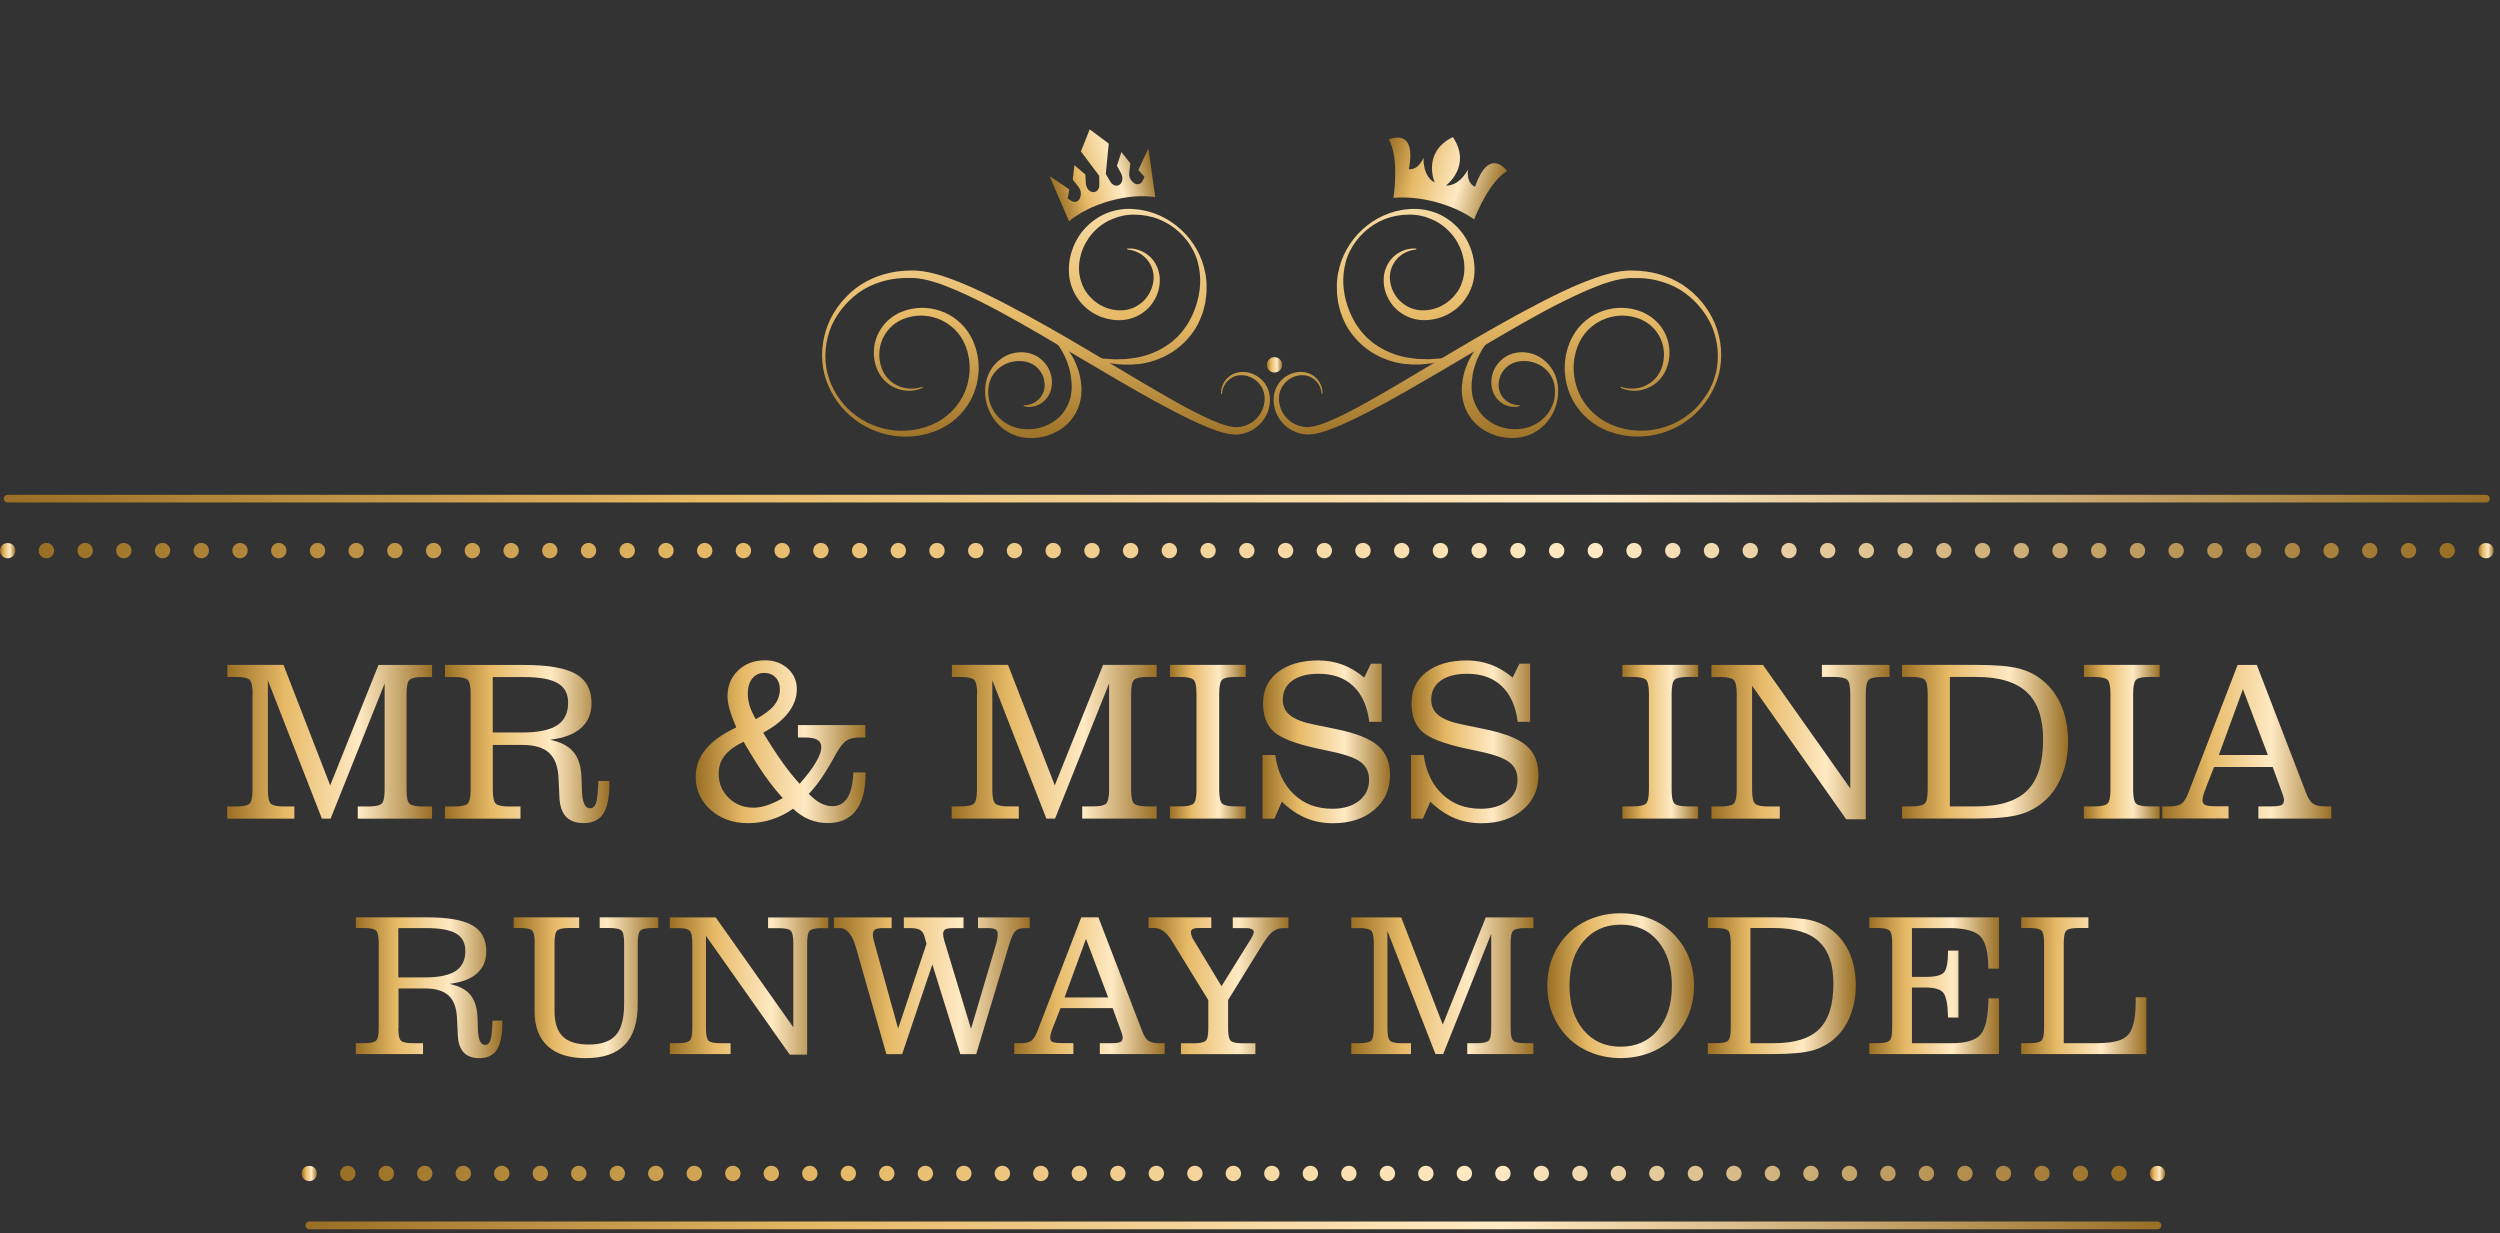 <svg width="371" height="183" viewBox="0 0 371 183" fill="none" xmlns="http://www.w3.org/2000/svg">
<rect x="0" y="0" width="371" height="183" fill="#333333" stroke="none"/>
<g clip-path="url(#clip0_121_2)">
<path d="M215.855 53.035C215.855 53.035 215.559 53.134 214.994 53.31C214.715 53.398 214.364 53.502 213.958 53.622C213.53 53.705 213.042 53.803 212.494 53.907C211.391 54.094 210.02 54.176 208.446 54.006C206.878 53.825 205.112 53.277 203.439 52.202C201.794 51.116 200.231 49.482 199.342 47.376C199.145 46.844 198.904 46.317 198.783 45.747C198.717 45.467 198.651 45.182 198.58 44.897C198.542 44.606 198.509 44.316 198.47 44.02C198.372 43.438 198.41 42.835 198.388 42.243V42.133C198.388 42.105 198.388 42.117 198.388 42.056L198.394 42.001L198.416 41.787L198.454 41.354C198.47 41.069 198.525 40.767 198.591 40.46C199.041 38.042 200.313 35.788 202.161 34.082C203.999 32.382 206.444 31.219 209.049 31.038L209.56 31L210.031 31.006C210.19 31.011 210.338 31 210.503 31.017L211.007 31.071C211.682 31.148 212.313 31.318 212.943 31.532C214.194 31.987 215.323 32.749 216.25 33.698C218.104 35.59 219.036 38.332 218.784 40.85C218.74 41.19 218.696 41.535 218.614 41.842C218.548 42.16 218.438 42.468 218.323 42.764C218.214 43.065 218.06 43.35 217.917 43.636C217.747 43.904 217.605 44.19 217.407 44.436C217.051 44.957 216.601 45.396 216.141 45.802C215.658 46.18 215.148 46.526 214.605 46.773L214.199 46.959L213.782 47.107C213.508 47.217 213.217 47.272 212.938 47.343C212.658 47.414 212.367 47.436 212.088 47.48C211.945 47.502 211.803 47.496 211.665 47.502L211.21 47.513L210.832 47.486L210.645 47.469L210.426 47.436C210.278 47.409 210.13 47.387 209.993 47.359L209.592 47.25C209.066 47.091 208.567 46.866 208.128 46.586C206.324 45.462 205.408 43.542 205.342 41.897C205.342 41.678 205.331 41.508 205.342 41.266C205.364 41.075 205.364 40.921 205.408 40.707C205.474 40.296 205.583 39.95 205.732 39.616C206.017 38.952 206.423 38.42 206.861 38.036C207.75 37.258 208.655 37 209.247 36.912C209.549 36.885 209.779 36.868 209.932 36.879C210.086 36.885 210.168 36.885 210.168 36.885V37.033C210.168 37.033 210.091 37.044 209.943 37.06C209.795 37.071 209.581 37.12 209.302 37.186C208.764 37.34 207.964 37.68 207.284 38.453C206.949 38.837 206.647 39.319 206.455 39.895C206.357 40.175 206.291 40.499 206.269 40.789C206.242 40.926 206.258 41.135 206.253 41.31C206.269 41.469 206.285 41.634 206.302 41.804C206.395 42.495 206.664 43.191 207.075 43.833C207.486 44.475 208.079 45.045 208.803 45.44C209.159 45.648 209.554 45.802 209.965 45.906L210.278 45.977L210.574 46.016L210.722 46.038L210.909 46.043L211.287 46.054C211.221 46.054 211.282 46.054 211.271 46.054H211.292L211.336 46.049L211.419 46.043L211.589 46.032C211.704 46.021 211.819 46.021 211.929 46.005C212.154 45.961 212.384 45.944 212.609 45.879C212.834 45.813 213.058 45.769 213.278 45.67L213.607 45.544L213.925 45.385C214.775 44.957 215.537 44.305 216.13 43.504C216.733 42.72 217.106 41.694 217.254 40.734C217.544 38.585 216.821 36.303 215.301 34.603C214.539 33.742 213.596 33.029 212.526 32.569C212 32.338 211.43 32.135 210.87 32.026L210.448 31.938C210.305 31.91 210.141 31.905 209.987 31.888L209.521 31.845L209.093 31.85C207.892 31.855 206.68 32.064 205.54 32.497C204.41 32.941 203.362 33.594 202.479 34.411C201.596 35.228 200.856 36.194 200.335 37.246C199.792 38.288 199.518 39.451 199.397 40.548C199.15 42.818 199.704 45.001 200.538 46.833C200.752 47.294 201.015 47.716 201.251 48.144C201.394 48.341 201.536 48.538 201.679 48.736C201.821 48.928 201.947 49.136 202.117 49.306C202.447 49.646 202.721 50.036 203.088 50.31C203.439 50.606 203.763 50.924 204.147 51.149C205.594 52.163 207.168 52.734 208.605 53.019C208.962 53.107 209.324 53.118 209.664 53.173C210.004 53.217 210.338 53.282 210.656 53.271C210.98 53.277 211.287 53.288 211.583 53.293C211.731 53.299 211.874 53.304 212.016 53.31C212.159 53.299 212.291 53.293 212.428 53.282C212.965 53.249 213.442 53.217 213.859 53.189C214.281 53.118 214.638 53.063 214.929 53.014C215.51 52.931 215.822 52.882 215.822 52.882L215.855 53.035Z" fill="url(#paint0_linear_121_2)"/>
<path d="M225.518 60.275C225.513 60.264 225.343 60.34 224.943 60.373C224.553 60.401 223.956 60.379 223.265 60.044C222.595 59.715 221.828 59.03 221.493 57.955C221.449 57.823 221.422 57.686 221.389 57.544C221.372 57.412 221.351 57.28 221.334 57.143C221.323 57.006 221.318 56.836 221.312 56.682C221.312 56.529 221.334 56.381 221.345 56.227C221.416 55.613 221.619 54.977 221.981 54.395C222.349 53.82 222.859 53.293 223.489 52.904C224.115 52.52 224.921 52.295 225.645 52.273C226.429 52.24 227.219 52.388 227.943 52.706C228.666 53.03 229.319 53.524 229.84 54.127C230.361 54.73 230.761 55.443 230.981 56.216C231.085 56.606 231.167 56.995 231.2 57.401C231.244 57.774 231.228 58.191 231.211 58.596C231.096 60.198 230.416 61.794 229.237 63.006C228.65 63.609 227.943 64.103 227.158 64.448C226.763 64.613 226.358 64.75 225.935 64.838L225.776 64.876L225.738 64.887L225.716 64.892L225.661 64.898L225.59 64.909L225.299 64.942C225.096 64.958 224.932 65.002 224.701 64.996C223.802 65.04 222.996 64.898 222.179 64.695C221.383 64.443 220.616 64.114 219.941 63.642C219.76 63.538 219.612 63.401 219.448 63.269C219.294 63.137 219.124 63.017 218.987 62.869C218.718 62.562 218.422 62.282 218.208 61.942C218.093 61.777 217.978 61.613 217.874 61.448C217.786 61.273 217.693 61.097 217.605 60.922C217.413 60.576 217.331 60.198 217.204 59.841C216.782 58.377 216.908 56.935 217.193 55.723C217.232 55.569 217.265 55.421 217.303 55.267C217.347 55.07 217.396 54.977 217.44 54.829C217.484 54.697 217.534 54.56 217.577 54.434C217.632 54.297 217.687 54.16 217.742 54.028C217.846 53.754 217.967 53.502 218.093 53.266C218.208 53.025 218.345 52.8 218.477 52.586C219.003 51.725 219.585 51.067 220.111 50.584C221.164 49.619 221.926 49.306 221.926 49.306L222.003 49.438C222.003 49.438 221.85 49.553 221.586 49.811C221.323 50.063 220.95 50.447 220.55 50.984C220.149 51.522 219.716 52.213 219.338 53.046C219.245 53.255 219.146 53.469 219.069 53.705C218.981 53.935 218.899 54.165 218.833 54.401C218.8 54.522 218.762 54.637 218.724 54.763C218.691 54.9 218.663 55.032 218.63 55.174L218.581 55.383L218.559 55.487C218.565 55.476 218.554 55.542 218.548 55.569C218.532 55.706 218.51 55.838 218.493 55.975C218.323 57.061 218.323 58.262 218.691 59.403C219.069 60.527 219.76 61.613 220.83 62.386C221.345 62.792 221.965 63.072 222.601 63.324C223.248 63.527 223.966 63.675 224.625 63.691C224.778 63.719 225.003 63.686 225.189 63.68L225.48 63.664L225.551 63.658C225.59 63.653 225.524 63.664 225.535 63.658H225.551L225.584 63.653L225.716 63.636C226.067 63.598 226.412 63.521 226.758 63.417C227.443 63.214 228.102 62.874 228.683 62.413C229.851 61.508 230.646 60.072 230.75 58.575C230.783 58.207 230.772 57.851 230.723 57.456C230.69 57.094 230.597 56.737 230.465 56.403C230.218 55.723 229.774 55.147 229.264 54.703C228.749 54.258 228.151 53.946 227.542 53.765C226.933 53.589 226.314 53.54 225.749 53.595C225.118 53.639 224.636 53.809 224.158 54.066C223.698 54.33 223.314 54.697 223.034 55.103C222.743 55.509 222.557 55.964 222.469 56.414C222.425 56.65 222.409 56.847 222.398 57.066C222.403 57.187 222.403 57.302 222.409 57.417C222.425 57.522 222.431 57.626 222.453 57.724C222.606 58.531 223.089 59.15 223.588 59.518C224.093 59.891 224.603 60.033 224.948 60.088C225.288 60.154 225.508 60.127 225.502 60.138L225.518 60.275Z" fill="url(#paint1_linear_121_2)"/>
<path d="M240.534 57.395C240.534 57.395 240.682 57.439 240.973 57.527C241.258 57.593 241.686 57.692 242.256 57.67C242.816 57.653 243.523 57.554 244.247 57.203C244.971 56.852 245.722 56.255 246.232 55.372C246.364 55.152 246.468 54.917 246.567 54.67C246.633 54.439 246.764 54.116 246.797 53.864C246.923 53.337 246.967 52.723 246.912 52.125C246.814 50.913 246.287 49.624 245.305 48.626C244.817 48.133 244.225 47.71 243.551 47.42L243.32 47.316L243.03 47.222C242.843 47.167 242.629 47.074 242.459 47.052C242.278 47.014 242.097 46.97 241.916 46.932C241.724 46.91 241.532 46.882 241.335 46.86C239.772 46.729 238.083 47.135 236.679 48.116C235.977 48.599 235.346 49.224 234.858 49.964C234.737 50.151 234.633 50.348 234.513 50.535C234.403 50.732 234.321 50.941 234.222 51.143L234.184 51.22C234.184 51.22 234.162 51.275 234.178 51.226L234.162 51.27L234.101 51.445L233.981 51.796L233.86 52.153L233.789 52.482C233.323 54.253 233.476 56.299 234.233 58.13C235.001 59.968 236.421 61.585 238.275 62.611L238.988 62.962L239.755 63.252C239.887 63.302 240.024 63.357 240.15 63.401L240.534 63.499C240.792 63.56 241.044 63.647 241.313 63.697C242.393 63.911 243.512 63.955 244.631 63.872C245.75 63.757 246.863 63.477 247.932 63.055C249.002 62.627 249.994 61.997 250.905 61.262C251.826 60.532 252.578 59.6 253.225 58.607C253.373 58.35 253.537 58.103 253.68 57.84L254.064 57.033L254.162 56.831L254.228 56.628L254.371 56.194C254.459 55.904 254.568 55.613 254.645 55.322C255.188 53.019 254.947 50.48 253.981 48.27C252.967 46.076 251.294 44.195 249.243 42.95C247.165 41.727 244.752 41.184 242.377 41.261C241.181 41.233 240.008 41.491 238.889 41.82C237.743 42.149 236.624 42.621 235.511 43.082C231.085 45.012 226.906 47.398 222.892 49.728C220.89 50.908 218.921 52.07 216.991 53.206C215.066 54.352 213.179 55.465 211.325 56.534C207.629 58.684 204.108 60.675 200.708 62.298C199.002 63.093 197.357 63.85 195.613 64.278C195.388 64.322 195.169 64.371 194.95 64.415C194.719 64.448 194.483 64.459 194.253 64.475C194.182 64.475 194.165 64.487 194.056 64.487L193.902 64.475L193.606 64.454C193.376 64.415 193.123 64.388 192.915 64.322C192.048 64.097 191.264 63.669 190.661 63.093C189.416 61.964 188.901 60.335 189.016 58.937C189.131 57.472 190.019 56.304 191.034 55.739C192.059 55.158 193.162 55.076 194.028 55.339C194.9 55.608 195.471 56.178 195.794 56.688C196.112 57.214 196.211 57.675 196.244 57.982C196.266 58.136 196.26 58.251 196.266 58.333C196.266 58.41 196.266 58.454 196.266 58.454H196.118C196.118 58.454 196.112 58.416 196.107 58.344C196.101 58.267 196.096 58.158 196.063 58.015C196.008 57.73 195.882 57.308 195.564 56.852C195.235 56.414 194.697 55.931 193.924 55.75C193.173 55.569 192.186 55.701 191.352 56.255C190.518 56.792 189.838 57.812 189.794 58.986C189.751 60.187 190.25 61.509 191.308 62.386C191.824 62.83 192.471 63.143 193.167 63.291C193.343 63.335 193.502 63.34 193.672 63.368L193.979 63.379L194.132 63.384C194.127 63.379 194.209 63.373 194.242 63.368C194.423 63.346 194.599 63.335 194.785 63.307C194.977 63.264 195.163 63.214 195.355 63.17C196.902 62.748 198.514 61.969 200.154 61.141C201.794 60.302 203.478 59.353 205.211 58.35C206.938 57.341 208.731 56.299 210.558 55.202C212.384 54.105 214.265 52.975 216.201 51.84C218.131 50.699 220.106 49.537 222.146 48.396C224.18 47.25 226.259 46.103 228.398 44.996C230.542 43.893 232.73 42.802 235.028 41.881C236.185 41.436 237.348 40.981 238.576 40.663C239.827 40.329 241.099 40.093 242.388 40.153C244.949 40.17 247.538 40.871 249.698 42.264C251.843 43.674 253.537 45.725 254.513 48.061C255.468 50.409 255.687 53.014 255.1 55.471C254.492 57.862 253.115 60.061 251.278 61.679C250.351 62.474 249.325 63.159 248.218 63.664C247.11 64.157 245.942 64.508 244.746 64.678C243.551 64.821 242.344 64.826 241.165 64.645C240.869 64.607 240.573 64.525 240.276 64.465L239.832 64.366C239.69 64.327 239.564 64.278 239.426 64.234L238.593 63.96L237.781 63.598C236.723 63.072 235.757 62.364 234.951 61.52C234.151 60.669 233.498 59.699 233.043 58.657C232.588 57.609 232.324 56.502 232.237 55.399C232.182 54.845 232.209 54.297 232.231 53.748C232.297 53.206 232.368 52.673 232.522 52.131L232.621 51.73L232.747 51.379L232.873 51.028L232.933 50.853L232.95 50.809C232.982 50.732 232.972 50.76 232.982 50.732L233.026 50.639C233.142 50.398 233.246 50.151 233.377 49.92C233.514 49.696 233.646 49.465 233.794 49.246C234.386 48.374 235.138 47.645 235.977 47.08C237.655 45.95 239.651 45.533 241.467 45.73C241.691 45.763 241.916 45.796 242.141 45.829C242.366 45.884 242.591 45.939 242.816 45.994C243.051 46.043 243.216 46.131 243.413 46.197L243.699 46.301C243.847 46.361 243.912 46.4 244.022 46.449C244.812 46.827 245.497 47.348 246.051 47.952C246.605 48.555 247.022 49.24 247.302 49.948C247.581 50.655 247.719 51.385 247.746 52.081C247.773 52.783 247.702 53.441 247.516 54.072C247.439 54.412 247.324 54.626 247.208 54.938C247.077 55.213 246.94 55.476 246.775 55.717C246.128 56.688 245.251 57.291 244.439 57.62C243.622 57.955 242.86 58.021 242.262 57.982C241.664 57.955 241.214 57.807 240.924 57.714C240.644 57.604 240.501 57.544 240.501 57.544L240.534 57.395Z" fill="url(#paint2_linear_121_2)"/>
<path d="M161.616 52.902C161.616 52.902 161.929 52.946 162.511 53.033C162.802 53.083 163.158 53.138 163.581 53.209C163.998 53.236 164.475 53.269 165.013 53.302C165.145 53.308 165.282 53.319 165.425 53.33C165.567 53.324 165.71 53.319 165.858 53.313C166.155 53.308 166.462 53.302 166.786 53.291C167.11 53.302 167.439 53.231 167.779 53.192C168.119 53.138 168.481 53.127 168.838 53.039C170.276 52.753 171.851 52.183 173.3 51.167C173.684 50.942 174.008 50.63 174.359 50.328C174.726 50.048 175.001 49.664 175.33 49.324C175.5 49.159 175.621 48.95 175.769 48.753C175.912 48.555 176.055 48.363 176.197 48.16C176.433 47.732 176.697 47.304 176.911 46.849C177.745 45.016 178.299 42.837 178.052 40.56C177.937 39.462 177.662 38.299 177.114 37.256C176.592 36.197 175.851 35.231 174.968 34.419C174.079 33.601 173.036 32.948 171.906 32.504C170.77 32.07 169.557 31.862 168.35 31.856L167.922 31.851L167.455 31.895C167.302 31.911 167.137 31.916 166.994 31.944L166.572 32.032C166.012 32.141 165.441 32.344 164.914 32.575C163.839 33.031 162.895 33.744 162.143 34.6C160.623 36.301 159.899 38.584 160.189 40.735C160.343 41.696 160.716 42.722 161.314 43.507C161.907 44.308 162.664 44.961 163.521 45.389L163.839 45.548L164.168 45.674C164.382 45.767 164.613 45.817 164.838 45.883C165.063 45.949 165.293 45.965 165.518 46.009C165.633 46.025 165.749 46.025 165.858 46.036L166.028 46.047L166.111 46.053L166.155 46.058H166.177C166.166 46.058 166.226 46.058 166.16 46.058L166.539 46.047L166.725 46.042L166.874 46.02L167.17 45.981L167.483 45.91C167.894 45.806 168.289 45.652 168.646 45.444C169.37 45.049 169.963 44.478 170.375 43.836C170.786 43.194 171.061 42.497 171.148 41.805C171.165 41.641 171.181 41.476 171.198 41.312C171.192 41.136 171.209 40.922 171.181 40.79C171.159 40.494 171.094 40.175 170.995 39.896C170.808 39.325 170.501 38.842 170.166 38.452C169.48 37.679 168.684 37.344 168.147 37.185C167.872 37.113 167.653 37.069 167.505 37.059C167.356 37.042 167.28 37.031 167.28 37.031V36.883C167.28 36.883 167.362 36.883 167.516 36.877C167.669 36.866 167.9 36.883 168.202 36.91C168.794 36.998 169.7 37.256 170.589 38.035C171.028 38.425 171.434 38.957 171.719 39.616C171.862 39.95 171.977 40.296 172.043 40.708C172.087 40.922 172.087 41.075 172.109 41.268C172.114 41.509 172.109 41.685 172.109 41.899C172.043 43.545 171.127 45.466 169.321 46.591C168.877 46.876 168.383 47.096 167.856 47.255L167.455 47.364C167.313 47.392 167.164 47.419 167.022 47.441L166.802 47.474L166.616 47.491L166.237 47.518L165.781 47.507C165.639 47.502 165.496 47.502 165.359 47.485C165.079 47.441 164.788 47.419 164.508 47.348C164.228 47.277 163.938 47.222 163.663 47.112L163.246 46.964L162.84 46.777C162.297 46.525 161.786 46.185 161.303 45.806C160.843 45.4 160.393 44.961 160.036 44.44C159.838 44.193 159.69 43.907 159.525 43.638C159.383 43.353 159.229 43.068 159.119 42.766C159.004 42.464 158.894 42.162 158.829 41.844C158.741 41.536 158.702 41.191 158.658 40.85C158.406 38.332 159.333 35.593 161.194 33.694C162.121 32.751 163.252 31.988 164.503 31.527C165.134 31.307 165.765 31.143 166.44 31.066L166.945 31.011C167.11 30.994 167.263 31.006 167.417 31L167.878 31L168.388 31.044C170.989 31.22 173.437 32.383 175.281 34.09C177.13 35.796 178.398 38.052 178.853 40.472C178.919 40.779 178.974 41.087 178.99 41.366L179.029 41.8L179.051 42.014L179.056 42.069C179.062 42.135 179.056 42.118 179.056 42.146V42.255C179.034 42.853 179.078 43.452 178.974 44.033C178.936 44.324 178.903 44.621 178.864 44.911C178.798 45.197 178.727 45.482 178.661 45.762C178.54 46.333 178.299 46.86 178.101 47.392C177.212 49.499 175.654 51.135 174.002 52.221C172.328 53.291 170.561 53.84 168.992 54.026C167.417 54.197 166.045 54.114 164.942 53.928C164.393 53.818 163.905 53.725 163.477 53.642C163.071 53.522 162.719 53.412 162.439 53.33C161.88 53.148 161.578 53.055 161.578 53.055L161.616 52.902Z" fill="url(#paint3_linear_121_2)"/>
<path d="M151.919 60.145C151.914 60.134 152.133 60.162 152.474 60.096C152.819 60.041 153.33 59.898 153.835 59.525C154.334 59.158 154.811 58.537 154.971 57.731C154.993 57.632 154.998 57.528 155.015 57.423C155.02 57.308 155.02 57.193 155.026 57.072C155.015 56.858 154.993 56.661 154.954 56.419C154.866 55.964 154.68 55.514 154.389 55.108C154.109 54.696 153.725 54.328 153.264 54.07C152.787 53.812 152.298 53.642 151.672 53.599C151.107 53.544 150.487 53.593 149.878 53.769C149.269 53.95 148.676 54.263 148.155 54.707C147.644 55.151 147.2 55.733 146.953 56.408C146.827 56.743 146.728 57.1 146.695 57.462C146.646 57.852 146.635 58.208 146.668 58.581C146.772 60.08 147.568 61.517 148.737 62.423C149.313 62.884 149.977 63.224 150.663 63.427C151.003 63.531 151.354 63.608 151.705 63.647L151.837 63.663L151.87 63.669H151.887C151.897 63.669 151.832 63.663 151.87 63.669L151.941 63.674L152.232 63.69C152.419 63.69 152.638 63.723 152.797 63.701C153.456 63.685 154.175 63.537 154.822 63.334C155.459 63.087 156.079 62.801 156.595 62.395C157.665 61.622 158.357 60.535 158.735 59.41C159.103 58.269 159.103 57.067 158.933 55.98C158.916 55.843 158.894 55.706 158.878 55.574C158.878 55.552 158.867 55.486 158.867 55.492L158.845 55.388L158.796 55.179C158.763 55.042 158.73 54.905 158.702 54.767C158.669 54.641 158.631 54.526 158.593 54.405C158.527 54.169 158.444 53.933 158.357 53.708C158.28 53.478 158.181 53.264 158.088 53.05C157.709 52.21 157.275 51.524 156.875 50.986C156.474 50.443 156.101 50.064 155.838 49.812C155.574 49.554 155.421 49.439 155.421 49.439L155.497 49.307C155.497 49.307 156.26 49.614 157.314 50.586C157.835 51.069 158.422 51.727 158.949 52.589C159.081 52.803 159.218 53.028 159.333 53.269C159.46 53.505 159.58 53.758 159.685 54.032C159.739 54.169 159.794 54.301 159.849 54.438C159.893 54.57 159.937 54.702 159.986 54.833C160.03 54.981 160.08 55.075 160.124 55.272C160.157 55.42 160.195 55.574 160.233 55.728C160.519 56.941 160.645 58.384 160.222 59.849C160.102 60.206 160.014 60.584 159.822 60.93C159.734 61.106 159.646 61.281 159.553 61.457C159.449 61.622 159.328 61.786 159.218 61.951C159.004 62.297 158.708 62.576 158.439 62.878C158.302 63.026 158.132 63.147 157.978 63.279C157.819 63.405 157.665 63.548 157.484 63.652C156.809 64.129 156.035 64.459 155.245 64.706C154.427 64.909 153.621 65.051 152.721 65.007C152.49 65.013 152.32 64.969 152.122 64.953L151.832 64.92L151.76 64.909L151.705 64.903L151.683 64.898L151.645 64.887L151.486 64.848C151.063 64.76 150.657 64.623 150.262 64.459C149.477 64.113 148.764 63.619 148.182 63.015C147.008 61.808 146.322 60.211 146.207 58.603C146.19 58.197 146.174 57.78 146.218 57.407C146.251 57.001 146.333 56.611 146.437 56.222C146.662 55.453 147.063 54.734 147.579 54.131C148.1 53.527 148.753 53.033 149.477 52.709C150.202 52.391 150.992 52.243 151.777 52.276C152.501 52.298 153.308 52.523 153.933 52.907C154.57 53.297 155.08 53.824 155.443 54.4C155.805 54.981 156.008 55.618 156.079 56.233C156.09 56.386 156.107 56.534 156.112 56.688C156.107 56.842 156.107 57.012 156.09 57.149C156.068 57.286 156.052 57.418 156.035 57.55C156.002 57.692 155.975 57.83 155.931 57.961C155.596 59.037 154.828 59.723 154.158 60.052C153.467 60.387 152.869 60.409 152.479 60.381C152.079 60.348 151.914 60.272 151.903 60.282L151.919 60.145Z" fill="url(#paint4_linear_121_2)"/>
<path d="M136.932 57.55C136.932 57.55 136.79 57.605 136.51 57.72C136.219 57.813 135.775 57.956 135.171 57.989C134.573 58.022 133.81 57.961 132.992 57.627C132.18 57.297 131.302 56.688 130.654 55.722C130.49 55.486 130.353 55.217 130.221 54.943C130.106 54.63 129.99 54.416 129.914 54.076C129.727 53.445 129.656 52.786 129.683 52.084C129.711 51.387 129.848 50.657 130.128 49.949C130.413 49.241 130.83 48.561 131.379 47.952C131.928 47.348 132.619 46.827 133.409 46.448C133.519 46.399 133.579 46.36 133.733 46.3L134.018 46.196C134.216 46.13 134.381 46.042 134.617 45.992C134.842 45.938 135.061 45.883 135.292 45.828C135.517 45.795 135.742 45.762 135.967 45.729C137.778 45.532 139.775 45.949 141.46 47.079C142.299 47.644 143.051 48.374 143.644 49.247C143.792 49.466 143.918 49.697 144.061 49.922C144.193 50.152 144.297 50.399 144.412 50.641L144.456 50.734C144.467 50.761 144.456 50.734 144.489 50.811L144.506 50.855L144.566 51.03L144.692 51.382L144.818 51.733L144.917 52.133C145.071 52.677 145.142 53.209 145.208 53.752C145.23 54.301 145.257 54.85 145.202 55.404C145.109 56.507 144.851 57.621 144.396 58.664C143.94 59.712 143.282 60.683 142.486 61.528C141.679 62.373 140.719 63.076 139.654 63.608L138.842 63.97L138.008 64.245C137.871 64.289 137.739 64.332 137.602 64.376L137.157 64.475C136.861 64.536 136.565 64.618 136.268 64.656C135.089 64.837 133.881 64.832 132.685 64.689C131.489 64.519 130.325 64.168 129.211 63.674C128.103 63.169 127.082 62.483 126.149 61.687C124.311 60.074 122.933 57.873 122.324 55.475C121.737 53.017 121.956 50.416 122.911 48.061C123.894 45.724 125.584 43.671 127.73 42.261C129.892 40.867 132.482 40.164 135.045 40.148C136.334 40.088 137.607 40.324 138.859 40.658C140.088 40.977 141.251 41.427 142.409 41.877C144.709 42.804 146.898 43.896 149.044 44.994C151.184 46.102 153.264 47.255 155.3 48.396C157.336 49.538 159.317 50.701 161.249 51.842C163.186 52.978 165.063 54.109 166.895 55.206C168.723 56.304 170.517 57.347 172.246 58.356C173.975 59.366 175.659 60.31 177.306 61.15C178.947 61.973 180.554 62.758 182.107 63.18C182.3 63.224 182.492 63.273 182.678 63.317C182.865 63.345 183.04 63.356 183.222 63.378C183.254 63.383 183.337 63.389 183.331 63.394L183.485 63.389L183.792 63.378C183.962 63.35 184.121 63.345 184.297 63.301C184.994 63.153 185.642 62.84 186.157 62.395C187.217 61.517 187.716 60.195 187.672 58.993C187.634 57.819 186.948 56.798 186.114 56.26C185.279 55.706 184.292 55.574 183.54 55.755C182.766 55.942 182.223 56.419 181.899 56.858C181.575 57.314 181.449 57.736 181.4 58.022C181.367 58.164 181.361 58.274 181.356 58.351C181.35 58.428 181.345 58.461 181.345 58.461H181.197C181.197 58.461 181.197 58.422 181.197 58.34C181.197 58.263 181.191 58.142 181.218 57.989C181.251 57.681 181.35 57.22 181.668 56.694C181.992 56.183 182.563 55.612 183.436 55.344C184.303 55.08 185.411 55.163 186.432 55.744C187.453 56.315 188.336 57.478 188.451 58.944C188.567 60.348 188.051 61.973 186.805 63.103C186.196 63.679 185.417 64.108 184.55 64.332C184.336 64.398 184.089 64.42 183.858 64.464L183.551 64.486L183.397 64.497C183.287 64.497 183.265 64.492 183.2 64.486C182.969 64.47 182.728 64.459 182.503 64.426C182.283 64.382 182.064 64.332 181.839 64.289C180.093 63.861 178.447 63.103 176.74 62.307C173.344 60.683 169.815 58.686 166.116 56.54C164.267 55.47 162.374 54.356 160.447 53.209C158.516 52.073 156.546 50.91 154.543 49.73C150.526 47.397 146.344 45.01 141.915 43.078C140.807 42.617 139.682 42.146 138.535 41.816C137.421 41.482 136.246 41.224 135.045 41.257C132.668 41.18 130.248 41.723 128.174 42.947C126.122 44.198 124.448 46.075 123.433 48.27C122.467 50.481 122.225 53.022 122.769 55.327C122.845 55.618 122.95 55.909 123.043 56.2L123.186 56.633L123.252 56.836L123.35 57.039L123.734 57.846C123.877 58.109 124.036 58.356 124.19 58.614C124.832 59.608 125.589 60.541 126.511 61.27C127.417 62.006 128.41 62.642 129.486 63.065C130.556 63.487 131.67 63.767 132.789 63.883C133.914 63.965 135.034 63.921 136.109 63.707C136.378 63.657 136.631 63.575 136.889 63.509L137.273 63.411C137.404 63.367 137.536 63.312 137.668 63.262L138.436 62.972L139.149 62.62C140.999 61.594 142.426 59.975 143.194 58.137C143.951 56.304 144.105 54.257 143.638 52.484L143.567 52.155L143.446 51.798L143.326 51.447L143.265 51.272L143.249 51.228C143.265 51.277 143.243 51.222 143.243 51.222L143.205 51.145C143.106 50.942 143.024 50.734 142.914 50.536C142.799 50.344 142.689 50.147 142.568 49.966C142.08 49.225 141.449 48.599 140.746 48.116C139.342 47.134 137.646 46.728 136.087 46.86C135.89 46.882 135.698 46.909 135.506 46.931C135.325 46.969 135.143 47.013 134.962 47.052C134.792 47.079 134.578 47.167 134.392 47.222L134.101 47.315L133.87 47.419C133.195 47.71 132.603 48.133 132.114 48.627C131.137 49.62 130.605 50.91 130.506 52.128C130.451 52.731 130.49 53.341 130.622 53.867C130.66 54.12 130.792 54.444 130.852 54.674C130.956 54.921 131.055 55.163 131.187 55.377C131.697 56.266 132.449 56.864 133.173 57.209C133.903 57.566 134.606 57.665 135.165 57.676C135.736 57.692 136.159 57.594 136.45 57.533C136.74 57.445 136.889 57.401 136.889 57.401L136.932 57.55Z" fill="url(#paint5_linear_121_2)"/>
<path d="M368.92 74.57H1.14C0.82 74.57 0.57 74.31 0.57 74C0.57 73.68 0.83 73.43 1.14 73.43H368.92C369.24 73.43 369.49 73.69 369.49 74C369.5 74.31 369.24 74.57 368.92 74.57Z" fill="url(#paint6_linear_121_2)"/>
<path d="M1.14 82.85C0.83 82.85 0.53 82.72 0.33 82.51C0.13 82.31 0 82.02 0 81.71C0 81.4 0.13 81.12 0.33 80.9C0.74 80.49 1.53 80.48 1.95 80.9C2.16 81.12 2.28 81.41 2.28 81.71C2.28 82.01 2.15 82.3 1.94 82.52C1.74 82.73 1.44 82.85 1.14 82.85Z" fill="url(#paint7_linear_121_2)"/>
<path d="M362.03 81.71C362.03 81.08 362.54 80.57 363.17 80.57C363.8 80.57 364.31 81.08 364.31 81.71C364.31 82.34 363.8 82.85 363.17 82.85C362.55 82.85 362.03 82.34 362.03 81.71ZM356.28 81.71C356.28 81.08 356.79 80.57 357.42 80.57C358.06 80.57 358.56 81.08 358.56 81.71C358.56 82.34 358.06 82.85 357.42 82.85C356.8 82.85 356.28 82.34 356.28 81.71ZM350.53 81.71C350.53 81.08 351.04 80.57 351.67 80.57C352.31 80.57 352.81 81.08 352.81 81.71C352.81 82.34 352.31 82.85 351.67 82.85C351.05 82.85 350.53 82.34 350.53 81.71ZM344.8 81.71C344.8 81.08 345.3 80.57 345.93 80.57C346.57 80.57 347.08 81.08 347.08 81.71C347.08 82.34 346.57 82.85 345.93 82.85C345.3 82.85 344.8 82.34 344.8 81.71ZM339.05 81.71C339.05 81.08 339.56 80.57 340.19 80.57C340.82 80.57 341.33 81.08 341.33 81.71C341.33 82.34 340.82 82.85 340.19 82.85C339.56 82.85 339.05 82.34 339.05 81.71ZM333.3 81.71C333.3 81.08 333.81 80.57 334.44 80.57C335.07 80.57 335.58 81.08 335.58 81.71C335.58 82.34 335.07 82.85 334.44 82.85C333.82 82.85 333.3 82.34 333.3 81.71ZM327.55 81.71C327.55 81.08 328.06 80.57 328.69 80.57C329.32 80.57 329.83 81.08 329.83 81.71C329.83 82.34 329.32 82.85 328.69 82.85C328.07 82.85 327.55 82.34 327.55 81.71ZM321.8 81.71C321.8 81.08 322.31 80.57 322.94 80.57C323.57 80.57 324.08 81.08 324.08 81.71C324.08 82.34 323.57 82.85 322.94 82.85C322.32 82.85 321.8 82.34 321.8 81.71ZM316.06 81.71C316.06 81.08 316.57 80.57 317.2 80.57C317.84 80.57 318.34 81.08 318.34 81.71C318.34 82.34 317.84 82.85 317.2 82.85C316.57 82.85 316.06 82.34 316.06 81.71ZM310.31 81.71C310.31 81.08 310.82 80.57 311.45 80.57C312.09 80.57 312.6 81.08 312.6 81.71C312.6 82.34 312.09 82.85 311.45 82.85C310.82 82.85 310.31 82.34 310.31 81.71ZM304.57 81.71C304.57 81.08 305.07 80.57 305.71 80.57C306.34 80.57 306.85 81.08 306.85 81.71C306.85 82.34 306.34 82.85 305.71 82.85C305.07 82.85 304.57 82.34 304.57 81.71ZM298.82 81.71C298.82 81.08 299.33 80.57 299.96 80.57C300.59 80.57 301.1 81.08 301.1 81.71C301.1 82.34 300.59 82.85 299.96 82.85C299.34 82.85 298.82 82.34 298.82 81.71ZM293.07 81.71C293.07 81.08 293.58 80.57 294.21 80.57C294.84 80.57 295.35 81.08 295.35 81.71C295.35 82.34 294.84 82.85 294.21 82.85C293.59 82.85 293.07 82.34 293.07 81.71ZM287.33 81.71C287.33 81.08 287.84 80.57 288.47 80.57C289.1 80.57 289.61 81.08 289.61 81.71C289.61 82.34 289.1 82.85 288.47 82.85C287.84 82.85 287.33 82.34 287.33 81.71ZM281.58 81.71C281.58 81.08 282.09 80.57 282.72 80.57C283.35 80.57 283.86 81.08 283.86 81.71C283.86 82.34 283.35 82.85 282.72 82.85C282.09 82.85 281.58 82.34 281.58 81.71ZM275.83 81.71C275.83 81.08 276.34 80.57 276.98 80.57C277.61 80.57 278.11 81.08 278.11 81.71C278.11 82.34 277.61 82.85 276.98 82.85C276.34 82.85 275.83 82.34 275.83 81.71ZM270.09 81.71C270.09 81.08 270.59 80.57 271.23 80.57C271.86 80.57 272.37 81.08 272.37 81.71C272.37 82.34 271.86 82.85 271.23 82.85C270.6 82.85 270.09 82.34 270.09 81.71ZM264.34 81.71C264.34 81.08 264.84 80.57 265.48 80.57C266.11 80.57 266.62 81.08 266.62 81.71C266.62 82.34 266.11 82.85 265.48 82.85C264.85 82.85 264.34 82.34 264.34 81.71ZM258.6 81.71C258.6 81.08 259.11 80.57 259.74 80.57C260.37 80.57 260.88 81.08 260.88 81.71C260.88 82.34 260.37 82.85 259.74 82.85C259.11 82.85 258.6 82.34 258.6 81.71ZM252.85 81.71C252.85 81.08 253.36 80.57 253.99 80.57C254.62 80.57 255.13 81.08 255.13 81.71C255.13 82.34 254.62 82.85 253.99 82.85C253.36 82.85 252.85 82.34 252.85 81.71ZM247.1 81.71C247.1 81.08 247.61 80.57 248.24 80.57C248.87 80.57 249.38 81.08 249.38 81.71C249.38 82.34 248.87 82.85 248.24 82.85C247.61 82.85 247.1 82.34 247.1 81.71ZM241.35 81.71C241.35 81.08 241.86 80.57 242.49 80.57C243.13 80.57 243.63 81.08 243.63 81.71C243.63 82.34 243.13 82.85 242.49 82.85C241.86 82.85 241.35 82.34 241.35 81.71ZM235.61 81.71C235.61 81.08 236.11 80.57 236.75 80.57C237.38 80.57 237.89 81.08 237.89 81.71C237.89 82.34 237.38 82.85 236.75 82.85C236.12 82.85 235.61 82.34 235.61 81.71ZM229.87 81.71C229.87 81.08 230.37 80.57 231.01 80.57C231.64 80.57 232.15 81.08 232.15 81.71C232.15 82.34 231.64 82.85 231.01 82.85C230.37 82.85 229.87 82.34 229.87 81.71ZM224.12 81.71C224.12 81.08 224.63 80.57 225.26 80.57C225.89 80.57 226.4 81.08 226.4 81.71C226.4 82.34 225.89 82.85 225.26 82.85C224.63 82.85 224.12 82.34 224.12 81.71ZM218.37 81.71C218.37 81.08 218.88 80.57 219.51 80.57C220.14 80.57 220.65 81.08 220.65 81.71C220.65 82.34 220.14 82.85 219.51 82.85C218.88 82.85 218.37 82.34 218.37 81.71ZM212.62 81.71C212.62 81.08 213.13 80.57 213.76 80.57C214.39 80.57 214.9 81.08 214.9 81.71C214.9 82.34 214.39 82.85 213.76 82.85C213.13 82.85 212.62 82.34 212.62 81.71ZM206.87 81.71C206.87 81.08 207.38 80.57 208.01 80.57C208.65 80.57 209.15 81.08 209.15 81.71C209.15 82.34 208.65 82.85 208.01 82.85C207.39 82.85 206.87 82.34 206.87 81.71ZM201.12 81.71C201.12 81.08 201.63 80.57 202.26 80.57C202.9 80.57 203.41 81.08 203.41 81.71C203.41 82.34 202.9 82.85 202.26 82.85C201.64 82.85 201.12 82.34 201.12 81.71ZM195.39 81.71C195.39 81.08 195.89 80.57 196.53 80.57C197.16 80.57 197.67 81.08 197.67 81.71C197.67 82.34 197.16 82.85 196.53 82.85C195.89 82.85 195.39 82.34 195.39 81.71ZM189.64 81.71C189.64 81.08 190.15 80.57 190.78 80.57C191.41 80.57 191.92 81.08 191.92 81.71C191.92 82.34 191.41 82.85 190.78 82.85C190.15 82.85 189.64 82.34 189.64 81.71ZM183.89 81.71C183.89 81.08 184.4 80.57 185.03 80.57C185.66 80.57 186.17 81.08 186.17 81.71C186.17 82.34 185.66 82.85 185.03 82.85C184.4 82.85 183.89 82.34 183.89 81.71ZM178.14 81.71C178.14 81.08 178.65 80.57 179.28 80.57C179.91 80.57 180.42 81.08 180.42 81.71C180.42 82.34 179.91 82.85 179.28 82.85C178.66 82.85 178.14 82.34 178.14 81.71ZM172.39 81.71C172.39 81.08 172.9 80.57 173.53 80.57C174.16 80.57 174.67 81.08 174.67 81.71C174.67 82.34 174.16 82.85 173.53 82.85C172.91 82.85 172.39 82.34 172.39 81.71ZM166.64 81.71C166.64 81.08 167.15 80.57 167.78 80.57C168.42 80.57 168.93 81.08 168.93 81.71C168.93 82.34 168.42 82.85 167.78 82.85C167.16 82.85 166.64 82.34 166.64 81.71ZM160.91 81.71C160.91 81.08 161.41 80.57 162.05 80.57C162.68 80.57 163.19 81.08 163.19 81.71C163.19 82.34 162.68 82.85 162.05 82.85C161.41 82.85 160.91 82.34 160.91 81.71ZM155.16 81.71C155.16 81.08 155.66 80.57 156.3 80.57C156.93 80.57 157.44 81.08 157.44 81.71C157.44 82.34 156.93 82.85 156.3 82.85C155.66 82.85 155.16 82.34 155.16 81.71ZM149.41 81.71C149.41 81.08 149.92 80.57 150.55 80.57C151.18 80.57 151.69 81.08 151.69 81.71C151.69 82.34 151.18 82.85 150.55 82.85C149.93 82.85 149.41 82.34 149.41 81.71ZM143.66 81.71C143.66 81.08 144.17 80.57 144.8 80.57C145.43 80.57 145.94 81.08 145.94 81.71C145.94 82.34 145.43 82.85 144.8 82.85C144.18 82.85 143.66 82.34 143.66 81.71ZM137.91 81.71C137.91 81.08 138.42 80.57 139.05 80.57C139.68 80.57 140.19 81.08 140.19 81.71C140.19 82.34 139.68 82.85 139.05 82.85C138.43 82.85 137.91 82.34 137.91 81.71ZM132.17 81.71C132.17 81.08 132.68 80.57 133.31 80.57C133.95 80.57 134.45 81.08 134.45 81.71C134.45 82.34 133.95 82.85 133.31 82.85C132.68 82.85 132.17 82.34 132.17 81.71ZM126.43 81.71C126.43 81.08 126.93 80.57 127.56 80.57C128.2 80.57 128.71 81.08 128.71 81.71C128.71 82.34 128.2 82.85 127.56 82.85C126.93 82.85 126.43 82.34 126.43 81.71ZM120.68 81.71C120.68 81.08 121.18 80.57 121.82 80.57C122.45 80.57 122.96 81.08 122.96 81.71C122.96 82.34 122.45 82.85 121.82 82.85C121.18 82.85 120.68 82.34 120.68 81.71ZM114.93 81.71C114.93 81.08 115.44 80.57 116.07 80.57C116.7 80.57 117.21 81.08 117.21 81.71C117.21 82.34 116.7 82.85 116.07 82.85C115.45 82.85 114.93 82.34 114.93 81.71ZM109.18 81.71C109.18 81.08 109.69 80.57 110.32 80.57C110.95 80.57 111.46 81.08 111.46 81.71C111.46 82.34 110.95 82.85 110.32 82.85C109.7 82.85 109.18 82.34 109.18 81.71ZM103.44 81.71C103.44 81.08 103.95 80.57 104.58 80.57C105.21 80.57 105.72 81.08 105.72 81.71C105.72 82.34 105.21 82.85 104.58 82.85C103.95 82.85 103.44 82.34 103.44 81.71ZM97.69 81.71C97.69 81.08 98.2 80.57 98.83 80.57C99.47 80.57 99.97 81.08 99.97 81.71C99.97 82.34 99.47 82.85 98.83 82.85C98.2 82.85 97.69 82.34 97.69 81.71ZM91.94 81.71C91.94 81.08 92.45 80.57 93.08 80.57C93.72 80.57 94.22 81.08 94.22 81.71C94.22 82.34 93.72 82.85 93.08 82.85C92.45 82.85 91.94 82.34 91.94 81.71ZM86.2 81.71C86.2 81.08 86.7 80.57 87.34 80.57C87.97 80.57 88.48 81.08 88.48 81.71C88.48 82.34 87.97 82.85 87.34 82.85C86.71 82.85 86.2 82.34 86.2 81.71ZM80.45 81.71C80.45 81.08 80.95 80.57 81.59 80.57C82.22 80.57 82.73 81.08 82.73 81.71C82.73 82.34 82.22 82.85 81.59 82.85C80.96 82.85 80.45 82.34 80.45 81.71ZM74.71 81.71C74.71 81.08 75.22 80.57 75.85 80.57C76.48 80.57 76.99 81.08 76.99 81.71C76.99 82.34 76.48 82.85 75.85 82.85C75.22 82.85 74.71 82.34 74.71 81.71ZM68.96 81.71C68.96 81.08 69.47 80.57 70.1 80.57C70.73 80.57 71.24 81.08 71.24 81.71C71.24 82.34 70.73 82.85 70.1 82.85C69.47 82.85 68.96 82.34 68.96 81.71ZM63.21 81.71C63.21 81.08 63.72 80.57 64.35 80.57C64.98 80.57 65.49 81.08 65.49 81.71C65.49 82.34 64.98 82.85 64.35 82.85C63.72 82.85 63.21 82.34 63.21 81.71ZM57.46 81.71C57.46 81.08 57.97 80.57 58.6 80.57C59.24 80.57 59.74 81.08 59.74 81.71C59.74 82.34 59.24 82.85 58.6 82.85C57.97 82.85 57.46 82.34 57.46 81.71ZM51.72 81.71C51.72 81.08 52.22 80.57 52.86 80.57C53.49 80.57 53.99 81.08 53.99 81.71C53.99 82.34 53.49 82.85 52.86 82.85C52.23 82.85 51.72 82.34 51.72 81.71ZM45.98 81.71C45.98 81.08 46.48 80.57 47.12 80.57C47.75 80.57 48.26 81.08 48.26 81.71C48.26 82.34 47.75 82.85 47.12 82.85C46.48 82.85 45.98 82.34 45.98 81.71ZM40.23 81.71C40.23 81.08 40.74 80.57 41.37 80.57C42 80.57 42.51 81.08 42.51 81.71C42.51 82.34 42 82.85 41.37 82.85C40.74 82.85 40.23 82.34 40.23 81.71ZM34.48 81.71C34.48 81.08 34.99 80.57 35.62 80.57C36.25 80.57 36.76 81.08 36.76 81.71C36.76 82.34 36.25 82.85 35.62 82.85C34.99 82.85 34.48 82.34 34.48 81.71ZM28.73 81.71C28.73 81.08 29.24 80.57 29.87 80.57C30.5 80.57 31.01 81.08 31.01 81.71C31.01 82.34 30.5 82.85 29.87 82.85C29.24 82.85 28.73 82.34 28.73 81.71ZM22.98 81.71C22.98 81.08 23.49 80.57 24.12 80.57C24.76 80.57 25.26 81.08 25.26 81.71C25.26 82.34 24.76 82.85 24.12 82.85C23.5 82.85 22.98 82.34 22.98 81.71ZM17.24 81.71C17.24 81.08 17.74 80.57 18.37 80.57C19.01 80.57 19.51 81.08 19.51 81.71C19.51 82.34 19.01 82.85 18.37 82.85C17.75 82.85 17.24 82.34 17.24 81.71ZM11.5 81.71C11.5 81.08 12 80.57 12.64 80.57C13.27 80.57 13.78 81.08 13.78 81.71C13.78 82.34 13.27 82.85 12.64 82.85C12 82.85 11.5 82.34 11.5 81.71ZM5.75 81.71C5.75 81.08 6.25 80.57 6.89 80.57C7.52 80.57 8.03 81.08 8.03 81.71C8.03 82.34 7.52 82.85 6.89 82.85C6.25 82.85 5.75 82.34 5.75 81.71Z" fill="url(#paint8_linear_121_2)"/>
<path d="M368.92 82.85C368.62 82.85 368.33 82.72 368.11 82.52C367.9 82.3 367.78 82.01 367.78 81.71C367.78 81.41 367.91 81.12 368.11 80.9C368.54 80.48 369.3 80.48 369.73 80.9C369.94 81.12 370.06 81.41 370.06 81.71C370.06 82.01 369.93 82.3 369.73 82.52C369.52 82.73 369.22 82.85 368.92 82.85Z" fill="url(#paint9_linear_121_2)"/>
<path d="M320.17 182.42H45.9C45.58 182.42 45.33 182.16 45.33 181.85C45.33 181.53 45.59 181.28 45.9 181.28H320.17C320.49 181.28 320.74 181.54 320.74 181.85C320.74 182.17 320.49 182.42 320.17 182.42Z" fill="url(#paint10_linear_121_2)"/>
<path d="M320.17 175.28C319.87 175.28 319.58 175.15 319.36 174.95C319.15 174.73 319.03 174.44 319.03 174.14C319.03 173.84 319.16 173.55 319.36 173.33C319.79 172.91 320.56 172.91 320.98 173.33C321.19 173.55 321.31 173.84 321.31 174.14C321.31 174.44 321.18 174.73 320.98 174.95C320.76 175.15 320.47 175.28 320.17 175.28Z" fill="url(#paint11_linear_121_2)"/>
<path d="M313.31 174.14C313.31 173.51 313.82 173 314.45 173C315.08 173 315.59 173.51 315.59 174.14C315.59 174.77 315.08 175.28 314.45 175.28C313.83 175.28 313.31 174.77 313.31 174.14ZM307.6 174.14C307.6 173.51 308.11 173 308.74 173C309.37 173 309.88 173.51 309.88 174.14C309.88 174.77 309.37 175.28 308.74 175.28C308.11 175.28 307.6 174.77 307.6 174.14ZM301.89 174.14C301.89 173.51 302.4 173 303.03 173C303.66 173 304.17 173.51 304.17 174.14C304.17 174.77 303.66 175.28 303.03 175.28C302.4 175.28 301.89 174.77 301.89 174.14ZM296.17 174.14C296.17 173.51 296.68 173 297.31 173C297.94 173 298.45 173.51 298.45 174.14C298.45 174.77 297.94 175.28 297.31 175.28C296.69 175.28 296.17 174.77 296.17 174.14ZM290.46 174.14C290.46 173.51 290.97 173 291.6 173C292.23 173 292.74 173.51 292.74 174.14C292.74 174.77 292.23 175.28 291.6 175.28C290.97 175.28 290.46 174.77 290.46 174.14ZM284.74 174.14C284.74 173.51 285.25 173 285.88 173C286.51 173 287.02 173.51 287.02 174.14C287.02 174.77 286.51 175.28 285.88 175.28C285.26 175.28 284.74 174.77 284.74 174.14ZM279.03 174.14C279.03 173.51 279.54 173 280.17 173C280.8 173 281.31 173.51 281.31 174.14C281.31 174.77 280.8 175.28 280.17 175.28C279.54 175.28 279.03 174.77 279.03 174.14ZM273.32 174.14C273.32 173.51 273.83 173 274.46 173C275.09 173 275.6 173.51 275.6 174.14C275.6 174.77 275.09 175.28 274.46 175.28C273.83 175.28 273.32 174.77 273.32 174.14ZM267.6 174.14C267.6 173.51 268.11 173 268.74 173C269.37 173 269.88 173.51 269.88 174.14C269.88 174.77 269.37 175.28 268.74 175.28C268.12 175.28 267.6 174.77 267.6 174.14ZM261.89 174.14C261.89 173.51 262.4 173 263.03 173C263.66 173 264.17 173.51 264.17 174.14C264.17 174.77 263.66 175.28 263.03 175.28C262.4 175.28 261.89 174.77 261.89 174.14ZM256.17 174.14C256.17 173.51 256.68 173 257.31 173C257.94 173 258.45 173.51 258.45 174.14C258.45 174.77 257.94 175.28 257.31 175.28C256.69 175.28 256.17 174.77 256.17 174.14ZM250.46 174.14C250.46 173.51 250.97 173 251.6 173C252.23 173 252.74 173.51 252.74 174.14C252.74 174.77 252.23 175.28 251.6 175.28C250.97 175.28 250.46 174.77 250.46 174.14ZM244.74 174.14C244.74 173.51 245.25 173 245.88 173C246.51 173 247.02 173.51 247.02 174.14C247.02 174.77 246.51 175.28 245.88 175.28C245.26 175.28 244.74 174.77 244.74 174.14ZM239.03 174.14C239.03 173.51 239.54 173 240.17 173C240.8 173 241.31 173.51 241.31 174.14C241.31 174.77 240.8 175.28 240.17 175.28C239.55 175.28 239.03 174.77 239.03 174.14ZM233.32 174.14C233.32 173.51 233.83 173 234.46 173C235.09 173 235.6 173.51 235.6 174.14C235.6 174.77 235.09 175.28 234.46 175.28C233.83 175.28 233.32 174.77 233.32 174.14ZM227.6 174.14C227.6 173.51 228.11 173 228.74 173C229.37 173 229.88 173.51 229.88 174.14C229.88 174.77 229.37 175.28 228.74 175.28C228.12 175.28 227.6 174.77 227.6 174.14ZM221.89 174.14C221.89 173.51 222.4 173 223.03 173C223.66 173 224.17 173.51 224.17 174.14C224.17 174.77 223.66 175.28 223.03 175.28C222.4 175.28 221.89 174.77 221.89 174.14ZM216.17 174.14C216.17 173.51 216.68 173 217.31 173C217.94 173 218.45 173.51 218.45 174.14C218.45 174.77 217.94 175.28 217.31 175.28C216.69 175.28 216.17 174.77 216.17 174.14ZM210.46 174.14C210.46 173.51 210.97 173 211.6 173C212.23 173 212.74 173.51 212.74 174.14C212.74 174.77 212.23 175.28 211.6 175.28C210.97 175.28 210.46 174.77 210.46 174.14ZM204.75 174.14C204.75 173.51 205.26 173 205.89 173C206.52 173 207.03 173.51 207.03 174.14C207.03 174.77 206.52 175.28 205.89 175.28C205.26 175.28 204.75 174.77 204.75 174.14ZM199.03 174.14C199.03 173.51 199.54 173 200.17 173C200.8 173 201.31 173.51 201.31 174.14C201.31 174.77 200.8 175.28 200.17 175.28C199.55 175.28 199.03 174.77 199.03 174.14ZM193.32 174.14C193.32 173.51 193.83 173 194.46 173C195.09 173 195.6 173.51 195.6 174.14C195.6 174.77 195.09 175.28 194.46 175.28C193.83 175.28 193.32 174.77 193.32 174.14ZM187.6 174.14C187.6 173.51 188.11 173 188.74 173C189.37 173 189.88 173.51 189.88 174.14C189.88 174.77 189.37 175.28 188.74 175.28C188.12 175.28 187.6 174.77 187.6 174.14ZM181.89 174.14C181.89 173.51 182.4 173 183.03 173C183.66 173 184.17 173.51 184.17 174.14C184.17 174.77 183.66 175.28 183.03 175.28C182.4 175.28 181.89 174.77 181.89 174.14ZM176.18 174.14C176.18 173.51 176.69 173 177.32 173C177.95 173 178.46 173.51 178.46 174.14C178.46 174.77 177.95 175.28 177.32 175.28C176.69 175.28 176.18 174.77 176.18 174.14ZM170.46 174.14C170.46 173.51 170.97 173 171.6 173C172.23 173 172.74 173.51 172.74 174.14C172.74 174.77 172.23 175.28 171.6 175.28C170.98 175.28 170.46 174.77 170.46 174.14ZM164.75 174.14C164.75 173.51 165.26 173 165.89 173C166.52 173 167.03 173.51 167.03 174.14C167.03 174.77 166.52 175.28 165.89 175.28C165.26 175.28 164.75 174.77 164.75 174.14ZM159.03 174.14C159.03 173.51 159.54 173 160.17 173C160.8 173 161.31 173.51 161.31 174.14C161.31 174.77 160.8 175.28 160.17 175.28C159.55 175.28 159.03 174.77 159.03 174.14ZM153.32 174.14C153.32 173.51 153.83 173 154.46 173C155.09 173 155.6 173.51 155.6 174.14C155.6 174.77 155.09 175.28 154.46 175.28C153.83 175.28 153.32 174.77 153.32 174.14ZM147.61 174.14C147.61 173.51 148.12 173 148.75 173C149.38 173 149.89 173.51 149.89 174.14C149.89 174.77 149.38 175.28 148.75 175.28C148.12 175.28 147.61 174.77 147.61 174.14ZM141.89 174.14C141.89 173.51 142.4 173 143.03 173C143.66 173 144.17 173.51 144.17 174.14C144.17 174.77 143.66 175.28 143.03 175.28C142.41 175.28 141.89 174.77 141.89 174.14ZM136.18 174.14C136.18 173.51 136.69 173 137.32 173C137.95 173 138.46 173.51 138.46 174.14C138.46 174.77 137.95 175.28 137.32 175.28C136.69 175.28 136.18 174.77 136.18 174.14ZM130.46 174.14C130.46 173.51 130.97 173 131.6 173C132.23 173 132.74 173.51 132.74 174.14C132.74 174.77 132.23 175.28 131.6 175.28C130.98 175.28 130.46 174.77 130.46 174.14ZM124.75 174.14C124.75 173.51 125.26 173 125.89 173C126.52 173 127.03 173.51 127.03 174.14C127.03 174.77 126.52 175.28 125.89 175.28C125.26 175.28 124.75 174.77 124.75 174.14ZM119.04 174.14C119.04 173.51 119.55 173 120.18 173C120.81 173 121.32 173.51 121.32 174.14C121.32 174.77 120.81 175.28 120.18 175.28C119.55 175.28 119.04 174.77 119.04 174.14ZM113.32 174.14C113.32 173.51 113.83 173 114.46 173C115.09 173 115.6 173.51 115.6 174.14C115.6 174.77 115.09 175.28 114.46 175.28C113.84 175.28 113.32 174.77 113.32 174.14ZM107.61 174.14C107.61 173.51 108.12 173 108.75 173C109.38 173 109.89 173.51 109.89 174.14C109.89 174.77 109.38 175.28 108.75 175.28C108.12 175.28 107.61 174.77 107.61 174.14ZM101.89 174.14C101.89 173.51 102.4 173 103.03 173C103.66 173 104.17 173.51 104.17 174.14C104.17 174.77 103.66 175.28 103.03 175.28C102.41 175.28 101.89 174.77 101.89 174.14ZM96.18 174.14C96.18 173.51 96.69 173 97.32 173C97.95 173 98.46 173.51 98.46 174.14C98.46 174.77 97.95 175.28 97.32 175.28C96.69 175.28 96.18 174.77 96.18 174.14ZM90.47 174.14C90.47 173.51 90.98 173 91.61 173C92.24 173 92.75 173.51 92.75 174.14C92.75 174.77 92.24 175.28 91.61 175.28C90.98 175.28 90.47 174.77 90.47 174.14ZM84.75 174.14C84.75 173.51 85.26 173 85.89 173C86.52 173 87.03 173.51 87.03 174.14C87.03 174.77 86.52 175.28 85.89 175.28C85.26 175.28 84.75 174.77 84.75 174.14ZM79.04 174.14C79.04 173.51 79.55 173 80.18 173C80.81 173 81.32 173.51 81.32 174.14C81.32 174.77 80.81 175.28 80.18 175.28C79.55 175.28 79.04 174.77 79.04 174.14ZM73.32 174.14C73.32 173.51 73.83 173 74.46 173C75.09 173 75.6 173.51 75.6 174.14C75.6 174.77 75.09 175.28 74.46 175.28C73.84 175.28 73.32 174.77 73.32 174.14ZM67.61 174.14C67.61 173.51 68.12 173 68.75 173C69.38 173 69.89 173.51 69.89 174.14C69.89 174.77 69.38 175.28 68.75 175.28C68.12 175.28 67.61 174.77 67.61 174.14ZM61.89 174.14C61.89 173.51 62.4 173 63.03 173C63.66 173 64.17 173.51 64.17 174.14C64.17 174.77 63.66 175.28 63.03 175.28C62.41 175.28 61.89 174.77 61.89 174.14ZM56.18 174.14C56.18 173.51 56.69 173 57.32 173C57.95 173 58.46 173.51 58.46 174.14C58.46 174.77 57.95 175.28 57.32 175.28C56.69 175.28 56.18 174.77 56.18 174.14ZM50.47 174.14C50.47 173.51 50.98 173 51.61 173C52.24 173 52.75 173.51 52.75 174.14C52.75 174.77 52.24 175.28 51.61 175.28C50.98 175.28 50.47 174.77 50.47 174.14Z" fill="url(#paint12_linear_121_2)"/>
<path d="M45.9 175.28C45.6 175.28 45.31 175.15 45.09 174.95C44.88 174.73 44.76 174.44 44.76 174.14C44.76 173.83 44.89 173.55 45.09 173.33C45.51 172.91 46.29 172.91 46.71 173.33C46.92 173.55 47.04 173.83 47.04 174.14C47.04 174.44 46.91 174.73 46.71 174.95C46.49 175.15 46.19 175.28 45.9 175.28Z" fill="url(#paint13_linear_121_2)"/>
<path d="M37.49 102.99C37.49 101.85 37.33 101.15 37.02 100.87C36.7 100.6 36.05 100.46 35.07 100.46H33.74V98.67H42.07L49 116.55L56.17 98.68H64.12V100.47H62.73C61.75 100.47 61.1 100.61 60.79 100.88C60.48 101.15 60.33 101.86 60.33 103V117.17C60.33 118.31 60.48 119.01 60.79 119.28C61.1 119.55 61.75 119.68 62.73 119.68H64.12V121.49H53.09V119.68H54.68C55.66 119.68 56.31 119.55 56.62 119.28C56.93 119.01 57.08 118.31 57.08 117.17V101.44L49.06 121.49H47.77L39.75 100.96V117.17C39.75 118.31 39.9 119.01 40.21 119.28C40.52 119.55 41.17 119.68 42.15 119.68H43.68V121.49H33.72V119.68H35.05C36.03 119.68 36.68 119.55 37 119.28C37.31 119.01 37.47 118.31 37.47 117.17V102.99H37.49Z" fill="url(#paint14_linear_121_2)"/>
<path d="M73.13 117.17C73.13 118.31 73.29 119.01 73.6 119.28C73.91 119.55 74.56 119.68 75.55 119.68H77.24V121.49H66.03V119.68H67.42C68.4 119.68 69.05 119.55 69.37 119.28C69.69 119.01 69.84 118.31 69.84 117.17V102.96C69.84 101.83 69.69 101.13 69.38 100.87C69.07 100.6 68.42 100.47 67.42 100.47H66.03V98.68H77.83C81.37 98.68 83.91 99.13 85.46 100.02C87.01 100.91 87.78 102.36 87.78 104.36C87.78 105.9 87.26 107.13 86.22 108.04C85.18 108.96 83.65 109.54 81.62 109.78C83.16 110.09 84.29 110.67 85.03 111.51C85.77 112.35 86.18 113.53 86.28 115.06C86.31 115.58 86.34 116.26 86.35 117.1C86.39 119 86.79 119.95 87.54 119.95C87.96 119.95 88.26 119.7 88.44 119.21C88.62 118.72 88.74 117.61 88.8 115.9H90.43V116.28C90.43 118.34 90.13 119.83 89.52 120.76C88.91 121.69 87.94 122.15 86.62 122.15C85.47 122.15 84.6 121.83 84 121.2C83.4 120.56 83.08 119.61 83.02 118.34L82.89 115.54C82.82 113.8 82.36 112.54 81.5 111.74C80.64 110.94 79.32 110.55 77.53 110.55H73.13V117.17ZM73.13 108.7H77.53C79.88 108.7 81.59 108.34 82.68 107.63C83.77 106.92 84.31 105.8 84.31 104.29C84.31 102.96 83.8 101.99 82.77 101.39C81.74 100.78 80.09 100.48 77.82 100.48H73.12V108.7H73.13Z" fill="url(#paint15_linear_121_2)"/>
<path d="M117.69 120.02C116.69 120.72 115.63 121.25 114.5 121.61C113.37 121.98 112.22 122.16 111.03 122.16C108.8 122.16 106.94 121.5 105.46 120.19C103.98 118.88 103.24 117.23 103.24 115.25C103.24 113.75 103.74 112.39 104.74 111.18C105.74 109.97 107.25 108.89 109.26 107.95C108.81 106.89 108.48 105.99 108.27 105.26C108.06 104.53 107.96 103.88 107.96 103.32C107.96 101.78 108.48 100.51 109.53 99.5C110.58 98.49 111.91 97.99 113.54 97.99C114.88 97.99 116 98.4 116.9 99.21C117.8 100.02 118.25 101.04 118.25 102.27C118.25 103.51 117.82 104.68 116.97 105.78C116.12 106.88 114.88 107.86 113.25 108.73C114.37 110.57 115.35 112.07 116.19 113.24C117.03 114.41 117.86 115.44 118.66 116.31C119.7 115.15 120.5 114.1 121.05 113.17C121.6 112.24 121.88 111.48 121.88 110.9C121.88 110.38 121.68 110.01 121.28 109.78C120.88 109.55 120.23 109.44 119.34 109.44H118.41V107.6H128.42V109.44H127.56C126.76 109.44 126.12 109.59 125.63 109.9C125.14 110.21 124.58 110.93 123.95 112.07L123.77 112.4C122.45 114.81 121.2 116.62 120.02 117.81C120.63 118.43 121.22 118.89 121.79 119.19C122.36 119.49 122.94 119.64 123.52 119.64C124.49 119.64 125.24 119.22 125.76 118.4C126.28 117.57 126.57 116.31 126.64 114.62H128.45V114.75C128.45 117.19 127.98 119.04 127.03 120.28C126.08 121.52 124.69 122.14 122.84 122.14C121.88 122.14 120.97 121.97 120.11 121.62C119.25 121.27 118.46 120.73 117.69 120.02ZM116.16 118.43C115.24 117.43 114.32 116.27 113.39 114.94C112.46 113.61 111.45 111.98 110.35 110.07C109.04 110.71 108.1 111.41 107.52 112.15C106.94 112.9 106.65 113.78 106.65 114.8C106.65 116.24 107.15 117.44 108.14 118.41C109.13 119.38 110.36 119.86 111.82 119.86C112.45 119.86 113.13 119.74 113.86 119.5C114.59 119.26 115.36 118.9 116.16 118.43ZM112.16 106.73C113.47 106 114.39 105.3 114.92 104.62C115.45 103.94 115.73 103.17 115.73 102.28C115.73 101.56 115.52 100.98 115.09 100.53C114.66 100.08 114.1 99.86 113.41 99.86C112.67 99.86 112.08 100.14 111.63 100.7C111.19 101.26 110.97 102.01 110.97 102.97C110.97 103.55 111.07 104.14 111.26 104.76C111.45 105.38 111.75 106.03 112.16 106.73Z" fill="url(#paint16_linear_121_2)"/>
<path d="M145.01 102.99C145.01 101.85 144.85 101.15 144.54 100.87C144.22 100.6 143.57 100.46 142.59 100.46H141.26V98.67H149.59L156.53 116.54L163.7 98.67H171.65V100.46H170.26C169.28 100.46 168.63 100.6 168.32 100.87C168.01 101.14 167.86 101.85 167.86 102.99V117.16C167.86 118.3 168.01 119 168.32 119.27C168.63 119.54 169.28 119.67 170.26 119.67H171.65V121.48H160.6V119.67H162.19C163.17 119.67 163.82 119.54 164.13 119.27C164.44 119 164.59 118.3 164.59 117.16V101.43L156.57 121.48H155.28L147.26 100.95V117.16C147.26 118.3 147.41 119 147.72 119.27C148.03 119.54 148.68 119.67 149.66 119.67H151.19V121.48H141.23V119.67H142.56C143.54 119.67 144.19 119.54 144.51 119.27C144.82 119 144.98 118.3 144.98 117.16V102.99H145.01Z" fill="url(#paint17_linear_121_2)"/>
<path d="M173.62 121.48V119.67H175.16C176.14 119.67 176.79 119.54 177.1 119.27C177.41 119 177.56 118.3 177.56 117.16V102.95C177.56 101.82 177.4 101.12 177.1 100.86C176.8 100.6 176.14 100.46 175.16 100.46H173.62V98.67H184.87V100.46H183.34C182.34 100.46 181.69 100.59 181.39 100.86C181.09 101.13 180.93 101.82 180.93 102.95V117.16C180.93 118.3 181.08 119 181.39 119.27C181.7 119.54 182.35 119.67 183.33 119.67H184.86V121.48H173.62Z" fill="url(#paint18_linear_121_2)"/>
<path d="M187.36 121.48V112.04H189.24C189.59 114.52 190.52 116.47 192.03 117.89C193.53 119.31 195.43 120.02 197.71 120.02C199.36 120.02 200.68 119.63 201.68 118.84C202.68 118.05 203.17 117.02 203.17 115.74C203.17 114.64 202.79 113.79 202.04 113.18C201.29 112.57 199.91 112.04 197.91 111.6L195.09 110.99C192.04 110.3 190 109.49 188.97 108.53C187.94 107.57 187.44 106.18 187.44 104.33C187.44 102.41 188.18 100.87 189.66 99.73C191.14 98.58 193.14 98.01 195.67 98.01C196.92 98.01 198.1 98.22 199.21 98.63C200.32 99.04 201.4 99.68 202.45 100.55L203.45 98.49H205.04V107.12H203.2C202.91 104.82 202.12 103.05 200.84 101.83C199.55 100.6 197.84 99.99 195.7 99.99C194.02 99.99 192.71 100.33 191.77 101.01C190.83 101.69 190.36 102.64 190.36 103.86C190.36 104.81 190.73 105.58 191.48 106.17C192.23 106.76 193.4 107.21 194.99 107.52L198.28 108.2C201.2 108.79 203.26 109.6 204.47 110.64C205.68 111.68 206.28 113.15 206.28 115.04C206.28 117.15 205.5 118.87 203.93 120.19C202.36 121.51 200.33 122.17 197.81 122.17C196.35 122.17 195 121.91 193.77 121.39C192.54 120.87 191.36 120.06 190.23 118.97L189.12 121.49H187.36V121.48Z" fill="url(#paint19_linear_121_2)"/>
<path d="M209.39 121.48V112.04H211.27C211.62 114.52 212.55 116.47 214.06 117.89C215.56 119.31 217.46 120.02 219.74 120.02C221.39 120.02 222.71 119.63 223.71 118.84C224.71 118.05 225.2 117.02 225.2 115.74C225.2 114.64 224.82 113.79 224.07 113.18C223.32 112.57 221.94 112.04 219.94 111.6L217.12 110.99C214.07 110.3 212.03 109.49 211 108.53C209.97 107.57 209.47 106.18 209.47 104.33C209.47 102.41 210.21 100.87 211.69 99.73C213.17 98.58 215.17 98.01 217.7 98.01C218.95 98.01 220.13 98.22 221.24 98.63C222.35 99.04 223.43 99.68 224.48 100.55L225.48 98.49H227.07V107.12H225.23C224.94 104.82 224.15 103.05 222.87 101.83C221.58 100.6 219.87 99.99 217.73 99.99C216.05 99.99 214.74 100.33 213.8 101.01C212.86 101.69 212.39 102.64 212.39 103.86C212.39 104.81 212.76 105.58 213.51 106.17C214.26 106.76 215.43 107.21 217.02 107.52L220.31 108.2C223.23 108.79 225.29 109.6 226.5 110.64C227.71 111.68 228.31 113.15 228.31 115.04C228.31 117.15 227.53 118.87 225.96 120.19C224.39 121.51 222.36 122.17 219.84 122.17C218.38 122.17 217.03 121.91 215.8 121.39C214.57 120.87 213.39 120.06 212.26 118.97L211.15 121.49H209.39V121.48Z" fill="url(#paint20_linear_121_2)"/>
<path d="M240.76 121.48V119.67H242.3C243.28 119.67 243.93 119.54 244.24 119.27C244.55 119 244.7 118.3 244.7 117.16V102.95C244.7 101.82 244.54 101.12 244.24 100.86C243.94 100.6 243.28 100.46 242.3 100.46H240.76V98.67H252.01V100.46H250.48C249.48 100.46 248.83 100.59 248.53 100.86C248.23 101.13 248.07 101.82 248.07 102.95V117.16C248.07 118.3 248.22 119 248.53 119.27C248.84 119.54 249.49 119.67 250.47 119.67H252V121.48H240.76Z" fill="url(#paint21_linear_121_2)"/>
<path d="M276.87 121.58H273.98L260.01 101.77V117.17C260.01 118.31 260.16 119.01 260.47 119.28C260.78 119.55 261.43 119.68 262.41 119.68H264.12V121.49H253.98V119.68H255.31C256.29 119.68 256.94 119.55 257.26 119.28C257.57 119.01 257.73 118.31 257.73 117.17V103C257.73 101.86 257.57 101.16 257.26 100.88C256.94 100.61 256.29 100.47 255.31 100.47H253.98V98.68H261.63L274.58 117V102.99C274.58 101.85 274.43 101.15 274.12 100.87C273.81 100.6 273.16 100.46 272.18 100.46H270.37V98.67H280.41V100.46H279.28C278.3 100.46 277.65 100.6 277.34 100.87C277.03 101.14 276.88 101.85 276.88 102.99V121.58H276.87Z" fill="url(#paint22_linear_121_2)"/>
<path d="M282.26 121.48V119.67H283.65C284.63 119.67 285.28 119.54 285.6 119.27C285.92 119 286.07 118.3 286.07 117.16V102.95C286.07 101.82 285.92 101.12 285.61 100.86C285.3 100.59 284.65 100.46 283.65 100.46H282.26V98.67H293.35C296.13 98.67 298.2 98.85 299.57 99.2C300.94 99.55 302.13 100.15 303.14 100.98C304.37 101.99 305.3 103.26 305.94 104.81C306.58 106.35 306.9 108.1 306.9 110.06C306.9 111.85 306.6 113.51 306 115.05C305.4 116.58 304.57 117.83 303.49 118.79C302.42 119.76 301.17 120.46 299.75 120.86C298.33 121.27 296.17 121.47 293.27 121.47H282.26V121.48ZM289.36 100.47V119.67H293.28C296.74 119.67 299.26 118.88 300.84 117.31C302.42 115.74 303.2 113.22 303.2 109.74C303.2 106.58 302.4 104.24 300.79 102.73C299.19 101.22 296.69 100.46 293.31 100.46H289.36V100.47Z" fill="url(#paint23_linear_121_2)"/>
<path d="M309.25 121.48V119.67H310.79C311.77 119.67 312.42 119.54 312.73 119.27C313.04 119 313.19 118.3 313.19 117.16V102.95C313.19 101.82 313.03 101.12 312.73 100.86C312.43 100.6 311.77 100.46 310.79 100.46H309.25V98.67H320.5V100.46H318.97C317.97 100.46 317.32 100.59 317.02 100.86C316.72 101.13 316.56 101.82 316.56 102.95V117.16C316.56 118.3 316.71 119 317.02 119.27C317.33 119.54 317.98 119.67 318.96 119.67H320.49V121.48H309.25Z" fill="url(#paint24_linear_121_2)"/>
<path d="M320.88 121.48V119.67H322.01C322.77 119.67 323.34 119.54 323.72 119.27C324.1 119 324.43 118.48 324.73 117.71L332.06 98.68H334.91L342.18 117.56C342.5 118.42 342.86 118.99 343.25 119.26C343.64 119.53 344.23 119.67 345 119.67H345.96V121.48H335.14V119.67H336.98C337.8 119.67 338.33 119.6 338.58 119.47C338.83 119.34 338.95 119.07 338.95 118.66C338.95 118.58 338.93 118.46 338.88 118.3C338.84 118.14 338.77 117.95 338.7 117.74L337.27 113.82H328.57L327.31 117.02C327.12 117.51 327 117.87 326.94 118.12C326.88 118.37 326.85 118.58 326.85 118.74C326.85 119.09 326.98 119.33 327.25 119.46C327.52 119.59 328.11 119.65 329.03 119.65H330.72V121.46H320.88V121.48ZM329.28 112.04H336.55L332.85 102.28L329.28 112.04Z" fill="url(#paint25_linear_121_2)"/>
<path d="M59.11 152.58C59.11 153.59 59.25 154.22 59.53 154.46C59.81 154.7 60.39 154.81 61.27 154.81H62.78V156.42H52.8V154.81H54.04C54.92 154.81 55.49 154.69 55.78 154.46C56.06 154.22 56.2 153.6 56.2 152.58V139.94C56.2 138.94 56.06 138.31 55.79 138.08C55.51 137.84 54.93 137.72 54.05 137.72H52.81V136.13H63.31C66.46 136.13 68.73 136.53 70.1 137.32C71.48 138.11 72.17 139.4 72.17 141.18C72.17 142.55 71.71 143.64 70.78 144.46C69.85 145.28 68.49 145.79 66.69 146.01C68.06 146.28 69.07 146.8 69.73 147.55C70.38 148.3 70.76 149.35 70.85 150.71C70.88 151.17 70.9 151.78 70.91 152.53C70.95 154.22 71.3 155.07 71.97 155.07C72.34 155.07 72.61 154.85 72.77 154.41C72.93 153.97 73.04 152.99 73.09 151.46H74.54V151.8C74.54 153.63 74.27 154.96 73.73 155.79C73.19 156.62 72.33 157.03 71.14 157.03C70.12 157.03 69.34 156.75 68.81 156.18C68.28 155.61 67.99 154.77 67.94 153.63L67.82 151.13C67.76 149.58 67.35 148.46 66.59 147.75C65.83 147.04 64.65 146.69 63.05 146.69H59.14V152.58H59.11ZM59.11 145.05H63.02C65.11 145.05 66.64 144.73 67.61 144.1C68.58 143.47 69.06 142.47 69.06 141.12C69.06 139.94 68.6 139.08 67.69 138.54C66.77 138 65.31 137.73 63.29 137.73H59.11V145.05Z" fill="url(#paint26_linear_121_2)"/>
<path d="M79.35 139.94C79.35 138.94 79.21 138.31 78.94 138.08C78.67 137.84 78.09 137.72 77.2 137.72H76.23V136.13H85.95V137.72H84.43C83.55 137.72 82.98 137.84 82.7 138.08C82.42 138.32 82.29 138.94 82.29 139.94V150.07C82.29 151.76 82.7 153.01 83.52 153.81C84.34 154.61 85.62 155.01 87.37 155.01C89.23 155.01 90.57 154.54 91.39 153.61C92.21 152.68 92.62 151.15 92.62 149.01V139.94C92.62 138.94 92.48 138.31 92.21 138.08C91.94 137.84 91.36 137.72 90.47 137.72H88.99V136.13H97.69V137.72H96.79C95.9 137.72 95.33 137.84 95.05 138.08C94.78 138.32 94.64 138.94 94.64 139.94V149.01C94.64 151.71 94 153.72 92.72 155.04C91.44 156.37 89.51 157.03 86.92 157.03C84.46 157.03 82.58 156.44 81.28 155.25C79.98 154.06 79.33 152.34 79.33 150.07V139.94H79.35Z" fill="url(#paint27_linear_121_2)"/>
<path d="M119.77 156.51H117.2L104.76 138.87V152.58C104.76 153.59 104.9 154.22 105.17 154.46C105.45 154.7 106.02 154.81 106.9 154.81H108.42V156.42H99.4V154.81H100.58C101.46 154.81 102.03 154.69 102.32 154.46C102.6 154.22 102.74 153.6 102.74 152.58V139.97C102.74 138.96 102.6 138.33 102.32 138.09C102.04 137.85 101.46 137.73 100.58 137.73H99.4V136.14H106.21L117.73 152.45V139.98C117.73 138.97 117.59 138.34 117.32 138.1C117.04 137.86 116.47 137.74 115.59 137.74H113.98V136.15H122.92V137.74H121.92C121.04 137.74 120.47 137.86 120.19 138.1C119.91 138.34 119.78 138.97 119.78 139.98V156.51H119.77Z" fill="url(#paint28_linear_121_2)"/>
<path d="M131.53 156.42L127.08 140.81L127.06 140.74C126.5 138.73 125.7 137.73 124.65 137.73H123.75V136.14H132.32V137.73H131.14C130.52 137.73 130.1 137.8 129.87 137.94C129.64 138.08 129.53 138.35 129.53 138.73C129.53 138.83 129.54 138.95 129.57 139.09C129.59 139.23 129.63 139.41 129.68 139.63L133.28 152.64L137.49 140.06L137.21 139.03C137.08 138.56 136.87 138.22 136.57 138.03C136.27 137.83 135.8 137.73 135.15 137.73H134.13V136.14H142.99V137.73H141.62C140.94 137.73 140.5 137.79 140.28 137.92C140.07 138.04 139.96 138.28 139.96 138.62C139.96 138.74 139.97 138.87 140 139.03C140.02 139.18 140.06 139.35 140.11 139.52L144.1 152.68L147.73 140.41C147.84 140.06 147.92 139.72 147.98 139.4C148.04 139.08 148.07 138.82 148.07 138.62C148.07 138.3 147.96 138.07 147.74 137.93C147.52 137.8 147.13 137.73 146.58 137.73H145.13V136.14H152.81V137.73H152C151.42 137.73 150.98 137.88 150.68 138.18C150.38 138.48 150.06 139.18 149.73 140.27L144.87 156.43H142.51L138.36 143.12L133.88 156.43H131.53V156.42Z" fill="url(#paint29_linear_121_2)"/>
<path d="M150.51 156.42V154.81H151.51C152.19 154.81 152.7 154.69 153.03 154.46C153.36 154.22 153.66 153.76 153.93 153.07L160.46 136.13H163L169.47 152.94C169.75 153.71 170.07 154.21 170.42 154.45C170.77 154.69 171.29 154.81 171.98 154.81H172.84V156.42H163.21V154.81H164.85C165.58 154.81 166.05 154.75 166.28 154.63C166.5 154.51 166.61 154.27 166.61 153.91C166.61 153.84 166.59 153.74 166.55 153.59C166.51 153.45 166.46 153.28 166.39 153.1L165.12 149.61H157.38L156.26 152.46C156.09 152.89 155.98 153.22 155.93 153.44C155.88 153.66 155.85 153.85 155.85 153.99C155.85 154.31 155.97 154.52 156.2 154.63C156.44 154.74 156.96 154.8 157.78 154.8H159.29V156.41H150.51V156.42ZM157.98 148.02H164.45L161.16 139.33L157.98 148.02Z" fill="url(#paint30_linear_121_2)"/>
<path d="M179.3 148.4L173.94 139.69C173.55 139.03 173.13 138.54 172.7 138.21C172.27 137.88 171.8 137.72 171.31 137.72H170.44V136.13H179.76V137.72H177.8C177.45 137.72 177.18 137.77 177 137.88C176.82 137.98 176.73 138.13 176.73 138.33C176.73 138.51 176.77 138.7 176.84 138.91C176.91 139.12 177.02 139.33 177.16 139.54L181.27 146.35L185.69 139.25C185.81 139.05 185.9 138.87 185.96 138.71C186.02 138.55 186.06 138.4 186.06 138.28C186.06 138.12 185.96 137.99 185.76 137.89C185.56 137.79 185.31 137.73 184.99 137.73H182.94V136.14H191.2V137.73H190.48C189.87 137.73 189.34 137.9 188.89 138.24C188.44 138.58 187.91 139.25 187.3 140.24L182.25 148.41V152.59C182.25 153.6 182.39 154.23 182.66 154.47C182.94 154.71 183.51 154.82 184.39 154.82H186.3V156.43H175.25V154.82H177.17C178.05 154.82 178.62 154.7 178.9 154.47C179.18 154.23 179.31 153.61 179.31 152.59V148.4H179.3Z" fill="url(#paint31_linear_121_2)"/>
<path d="M203.87 139.97C203.87 138.96 203.73 138.33 203.45 138.09C203.17 137.85 202.59 137.73 201.71 137.73H200.53V136.14H207.94L214.11 152.05L220.49 136.14H227.56V137.73H226.32C225.44 137.73 224.87 137.85 224.59 138.09C224.31 138.33 224.18 138.96 224.18 139.97V152.58C224.18 153.59 224.32 154.22 224.59 154.46C224.87 154.7 225.44 154.81 226.32 154.81H227.56V156.42H217.74V154.81H219.16C220.04 154.81 220.61 154.69 220.89 154.46C221.17 154.22 221.3 153.6 221.3 152.58V138.58L214.17 156.42H213.02L205.89 138.15V152.58C205.89 153.59 206.03 154.22 206.3 154.46C206.58 154.7 207.15 154.81 208.03 154.81H209.39V156.42H200.53V154.81H201.71C202.59 154.81 203.16 154.69 203.45 154.46C203.73 154.22 203.87 153.6 203.87 152.58V139.97Z" fill="url(#paint32_linear_121_2)"/>
<path d="M229.62 146.26C229.62 144.68 229.91 143.22 230.48 141.87C231.05 140.52 231.88 139.33 232.98 138.3C233.94 137.41 235.06 136.73 236.37 136.25C237.67 135.77 239.06 135.53 240.51 135.53C241.97 135.53 243.35 135.77 244.65 136.25C245.95 136.73 247.08 137.42 248.04 138.3C249.14 139.33 249.98 140.52 250.54 141.87C251.11 143.21 251.39 144.68 251.39 146.26C251.39 147.85 251.11 149.33 250.54 150.68C249.97 152.03 249.14 153.22 248.04 154.25C247.08 155.14 245.95 155.82 244.65 156.3C243.35 156.78 241.96 157.02 240.51 157.02C239.05 157.02 237.67 156.78 236.37 156.3C235.07 155.82 233.94 155.13 232.98 154.25C231.89 153.23 231.05 152.03 230.48 150.68C229.9 149.32 229.62 147.85 229.62 146.26ZM232.91 146.26C232.91 149.02 233.6 151.22 234.99 152.86C236.37 154.51 238.21 155.33 240.51 155.33C242.8 155.33 244.64 154.51 246.03 152.86C247.41 151.22 248.11 149.02 248.11 146.26C248.11 143.5 247.42 141.31 246.04 139.67C244.66 138.03 242.82 137.22 240.52 137.22C238.23 137.22 236.39 138.04 235 139.67C233.6 141.31 232.91 143.5 232.91 146.26Z" fill="url(#paint33_linear_121_2)"/>
<path d="M253.44 156.42V154.81H254.68C255.56 154.81 256.13 154.69 256.42 154.46C256.7 154.22 256.84 153.6 256.84 152.58V139.94C256.84 138.94 256.7 138.31 256.43 138.08C256.15 137.84 255.57 137.72 254.69 137.72H253.45V136.13H263.32C265.79 136.13 267.64 136.29 268.86 136.6C270.08 136.91 271.14 137.44 272.04 138.18C273.13 139.08 273.96 140.21 274.54 141.58C275.11 142.95 275.4 144.51 275.4 146.25C275.4 147.84 275.13 149.32 274.6 150.69C274.07 152.05 273.32 153.16 272.37 154.02C271.41 154.89 270.3 155.5 269.04 155.87C267.77 156.23 265.85 156.42 263.27 156.42H253.44ZM259.76 137.72V154.81H263.25C266.33 154.81 268.57 154.11 269.98 152.71C271.38 151.31 272.08 149.07 272.08 145.98C272.08 143.16 271.37 141.08 269.94 139.74C268.51 138.39 266.29 137.72 263.28 137.72H259.76Z" fill="url(#paint34_linear_121_2)"/>
<path d="M277.4 156.42V154.81H278.64C279.52 154.81 280.09 154.69 280.38 154.46C280.66 154.22 280.8 153.6 280.8 152.58V139.94C280.8 138.94 280.66 138.31 280.39 138.08C280.11 137.84 279.53 137.72 278.65 137.72H277.41V136.13H296.65V143.75H295.07C295.07 141.39 294.68 139.79 293.9 138.97C293.12 138.14 291.56 137.73 289.24 137.73H283.73V144.97H285.83C287.26 144.97 288.16 144.73 288.53 144.25C288.9 143.77 289.09 142.71 289.09 141.07H290.63V151H289.09C289.05 149.1 288.82 147.88 288.4 147.35C287.98 146.82 287.11 146.55 285.8 146.55H283.73V154.81H289.64C291.78 154.81 293.21 154.37 293.94 153.5C294.67 152.63 295.05 150.85 295.09 148.16H296.66V156.42H277.4Z" fill="url(#paint35_linear_121_2)"/>
<path d="M299.94 136.13H309.92V137.72H308.41C307.52 137.72 306.94 137.84 306.67 138.08C306.39 138.32 306.26 138.94 306.26 139.94V154.81H311.1C312.57 154.81 313.7 154.67 314.5 154.39C315.3 154.11 315.86 153.66 316.18 153.04C316.45 152.54 316.64 151.92 316.76 151.19C316.88 150.46 316.94 149.54 316.94 148.43V147.99H318.52V156.42H299.94V154.81H301.18C302.06 154.81 302.63 154.69 302.92 154.46C303.2 154.22 303.34 153.6 303.34 152.58V139.94C303.34 138.94 303.2 138.31 302.93 138.08C302.65 137.84 302.07 137.72 301.19 137.72H299.95V136.13H299.94Z" fill="url(#paint36_linear_121_2)"/>
<path d="M170.417 22.014L171.44 29.245C169.565 28.954 167.179 29.121 164.696 29.819C162.215 30.516 160.091 31.613 158.641 32.838L155.748 26.135L158.692 28.106L158.437 29.454L158.983 29.808C159.552 30.175 160.194 29.873 160.337 29.168L160.371 29.003C160.457 28.588 160.345 28.121 160.079 27.78L159.19 26.64L159.45 24.519L161.074 25.911L161.137 27.21C161.16 27.69 161.41 28.145 161.776 28.373C162.443 28.788 163.16 28.286 163.143 27.415L163.118 26.083L160.404 22.473L161.711 19.192L164.537 21.312L164.099 25.808L164.772 26.957C165.211 27.709 166.082 27.766 166.437 27.064C166.631 26.678 166.608 26.16 166.378 25.738L165.755 24.596L166.417 22.561L167.743 24.237L167.577 25.674C167.528 26.103 167.675 26.56 167.964 26.87L168.079 26.994C168.569 27.52 169.273 27.444 169.569 26.834L169.851 26.248L168.931 25.23L170.417 22.014Z" fill="url(#paint37_linear_121_2)"/>
<g clip-path="url(#clip1_121_2)">
<path d="M223.654 25.374C221.087 26.889 219.118 31.657 218.763 32.559C217.27 31.499 215.288 30.576 213.035 29.976C210.782 29.376 208.605 29.193 206.781 29.37C206.919 28.411 207.582 23.294 206.109 20.704C206.109 20.704 210.286 18.738 209.07 25.095C209.079 25.097 210.334 25.427 211.265 23.406C211.265 23.406 211.05 26.088 212.91 27.09C212.91 27.09 210.957 22.637 215.602 20.333C218.487 24.641 214.578 27.534 214.578 27.534C216.691 27.587 217.837 25.156 217.837 25.156C217.638 27.371 218.892 27.709 218.902 27.712C221.007 21.591 223.654 25.374 223.654 25.374Z" fill="url(#paint38_linear_121_2)"/>
</g>
<g clip-path="url(#clip2_121_2)">
<path d="M188 54.14C188 53.51 188.51 53 189.14 53C189.77 53 190.28 53.51 190.28 54.14C190.28 54.77 189.77 55.28 189.14 55.28C188.51 55.29 188 54.77 188 54.14Z" fill="url(#paint39_linear_121_2)"/>
</g>
</g>
<defs>
<linearGradient id="paint0_linear_121_2" x1="208.608" y1="66.01" x2="208.608" y2="-1.48" gradientUnits="userSpaceOnUse">
<stop stop-color="#996F25"/>
<stop offset="0.278" stop-color="#E6B966"/>
<stop offset="0.644" stop-color="#FFEAC4"/>
<stop offset="1" stop-color="#996F25"/>
</linearGradient>
<linearGradient id="paint1_linear_121_2" x1="224.083" y1="66.01" x2="224.083" y2="-1.48" gradientUnits="userSpaceOnUse">
<stop stop-color="#996F25"/>
<stop offset="0.278" stop-color="#E6B966"/>
<stop offset="0.644" stop-color="#FFEAC4"/>
<stop offset="1" stop-color="#996F25"/>
</linearGradient>
<linearGradient id="paint2_linear_121_2" x1="222.201" y1="66.01" x2="222.201" y2="-1.48" gradientUnits="userSpaceOnUse">
<stop stop-color="#996F25"/>
<stop offset="0.278" stop-color="#E6B966"/>
<stop offset="0.644" stop-color="#FFEAC4"/>
<stop offset="1" stop-color="#996F25"/>
</linearGradient>
<linearGradient id="paint3_linear_121_2" x1="168.83" y1="66.033" x2="168.83" y2="-1.501" gradientUnits="userSpaceOnUse">
<stop stop-color="#996F25"/>
<stop offset="0.278" stop-color="#E6B966"/>
<stop offset="0.644" stop-color="#FFEAC4"/>
<stop offset="1" stop-color="#996F25"/>
</linearGradient>
<linearGradient id="paint4_linear_121_2" x1="153.345" y1="66.033" x2="153.345" y2="-1.501" gradientUnits="userSpaceOnUse">
<stop stop-color="#996F25"/>
<stop offset="0.278" stop-color="#E6B966"/>
<stop offset="0.644" stop-color="#FFEAC4"/>
<stop offset="1" stop-color="#996F25"/>
</linearGradient>
<linearGradient id="paint5_linear_121_2" x1="155.228" y1="66.033" x2="155.228" y2="-1.501" gradientUnits="userSpaceOnUse">
<stop stop-color="#996F25"/>
<stop offset="0.278" stop-color="#E6B966"/>
<stop offset="0.644" stop-color="#FFEAC4"/>
<stop offset="1" stop-color="#996F25"/>
</linearGradient>
<linearGradient id="paint6_linear_121_2" x1="0.57" y1="73.998" x2="369.496" y2="73.998" gradientUnits="userSpaceOnUse">
<stop stop-color="#996F25"/>
<stop offset="0.278" stop-color="#E6B966"/>
<stop offset="0.644" stop-color="#FFEAC4"/>
<stop offset="1" stop-color="#996F25"/>
</linearGradient>
<linearGradient id="paint7_linear_121_2" x1="0" y1="81.721" x2="2.286" y2="81.721" gradientUnits="userSpaceOnUse">
<stop stop-color="#996F25"/>
<stop offset="0.278" stop-color="#E6B966"/>
<stop offset="0.644" stop-color="#FFEAC4"/>
<stop offset="1" stop-color="#996F25"/>
</linearGradient>
<linearGradient id="paint8_linear_121_2" x1="5.748" y1="81.712" x2="364.317" y2="81.712" gradientUnits="userSpaceOnUse">
<stop stop-color="#996F25"/>
<stop offset="0.278" stop-color="#E6B966"/>
<stop offset="0.644" stop-color="#FFEAC4"/>
<stop offset="1" stop-color="#996F25"/>
</linearGradient>
<linearGradient id="paint9_linear_121_2" x1="367.78" y1="81.719" x2="370.066" y2="81.719" gradientUnits="userSpaceOnUse">
<stop stop-color="#996F25"/>
<stop offset="0.278" stop-color="#E6B966"/>
<stop offset="0.644" stop-color="#FFEAC4"/>
<stop offset="1" stop-color="#996F25"/>
</linearGradient>
<linearGradient id="paint10_linear_121_2" x1="45.324" y1="181.852" x2="320.742" y2="181.852" gradientUnits="userSpaceOnUse">
<stop stop-color="#996F25"/>
<stop offset="0.278" stop-color="#E6B966"/>
<stop offset="0.644" stop-color="#FFEAC4"/>
<stop offset="1" stop-color="#996F25"/>
</linearGradient>
<linearGradient id="paint11_linear_121_2" x1="319.028" y1="174.145" x2="321.313" y2="174.145" gradientUnits="userSpaceOnUse">
<stop stop-color="#996F25"/>
<stop offset="0.278" stop-color="#E6B966"/>
<stop offset="0.644" stop-color="#FFEAC4"/>
<stop offset="1" stop-color="#996F25"/>
</linearGradient>
<linearGradient id="paint12_linear_121_2" x1="50.467" y1="174.138" x2="315.599" y2="174.138" gradientUnits="userSpaceOnUse">
<stop stop-color="#996F25"/>
<stop offset="0.278" stop-color="#E6B966"/>
<stop offset="0.644" stop-color="#FFEAC4"/>
<stop offset="1" stop-color="#996F25"/>
</linearGradient>
<linearGradient id="paint13_linear_121_2" x1="44.753" y1="174.145" x2="47.038" y2="174.145" gradientUnits="userSpaceOnUse">
<stop stop-color="#996F25"/>
<stop offset="0.278" stop-color="#E6B966"/>
<stop offset="0.644" stop-color="#FFEAC4"/>
<stop offset="1" stop-color="#996F25"/>
</linearGradient>
<linearGradient id="paint14_linear_121_2" x1="33.737" y1="110.079" x2="64.122" y2="110.079" gradientUnits="userSpaceOnUse">
<stop stop-color="#996F25"/>
<stop offset="0.278" stop-color="#E6B966"/>
<stop offset="0.644" stop-color="#FFEAC4"/>
<stop offset="1" stop-color="#996F25"/>
</linearGradient>
<linearGradient id="paint15_linear_121_2" x1="66.03" y1="110.419" x2="90.441" y2="110.419" gradientUnits="userSpaceOnUse">
<stop stop-color="#996F25"/>
<stop offset="0.278" stop-color="#E6B966"/>
<stop offset="0.644" stop-color="#FFEAC4"/>
<stop offset="1" stop-color="#996F25"/>
</linearGradient>
<linearGradient id="paint16_linear_121_2" x1="103.253" y1="110.079" x2="128.477" y2="110.079" gradientUnits="userSpaceOnUse">
<stop stop-color="#996F25"/>
<stop offset="0.278" stop-color="#E6B966"/>
<stop offset="0.644" stop-color="#FFEAC4"/>
<stop offset="1" stop-color="#996F25"/>
</linearGradient>
<linearGradient id="paint17_linear_121_2" x1="141.255" y1="110.079" x2="171.64" y2="110.079" gradientUnits="userSpaceOnUse">
<stop stop-color="#996F25"/>
<stop offset="0.278" stop-color="#E6B966"/>
<stop offset="0.644" stop-color="#FFEAC4"/>
<stop offset="1" stop-color="#996F25"/>
</linearGradient>
<linearGradient id="paint18_linear_121_2" x1="173.615" y1="110.079" x2="184.867" y2="110.079" gradientUnits="userSpaceOnUse">
<stop stop-color="#996F25"/>
<stop offset="0.278" stop-color="#E6B966"/>
<stop offset="0.644" stop-color="#FFEAC4"/>
<stop offset="1" stop-color="#996F25"/>
</linearGradient>
<linearGradient id="paint19_linear_121_2" x1="187.356" y1="110.079" x2="206.257" y2="110.079" gradientUnits="userSpaceOnUse">
<stop stop-color="#996F25"/>
<stop offset="0.278" stop-color="#E6B966"/>
<stop offset="0.644" stop-color="#FFEAC4"/>
<stop offset="1" stop-color="#996F25"/>
</linearGradient>
<linearGradient id="paint20_linear_121_2" x1="209.393" y1="110.079" x2="228.295" y2="110.079" gradientUnits="userSpaceOnUse">
<stop stop-color="#996F25"/>
<stop offset="0.278" stop-color="#E6B966"/>
<stop offset="0.644" stop-color="#FFEAC4"/>
<stop offset="1" stop-color="#996F25"/>
</linearGradient>
<linearGradient id="paint21_linear_121_2" x1="240.758" y1="110.079" x2="252.009" y2="110.079" gradientUnits="userSpaceOnUse">
<stop stop-color="#996F25"/>
<stop offset="0.278" stop-color="#E6B966"/>
<stop offset="0.644" stop-color="#FFEAC4"/>
<stop offset="1" stop-color="#996F25"/>
</linearGradient>
<linearGradient id="paint22_linear_121_2" x1="253.984" y1="110.129" x2="280.403" y2="110.129" gradientUnits="userSpaceOnUse">
<stop stop-color="#996F25"/>
<stop offset="0.278" stop-color="#E6B966"/>
<stop offset="0.644" stop-color="#FFEAC4"/>
<stop offset="1" stop-color="#996F25"/>
</linearGradient>
<linearGradient id="paint23_linear_121_2" x1="282.262" y1="110.079" x2="306.905" y2="110.079" gradientUnits="userSpaceOnUse">
<stop stop-color="#996F25"/>
<stop offset="0.278" stop-color="#E6B966"/>
<stop offset="0.644" stop-color="#FFEAC4"/>
<stop offset="1" stop-color="#996F25"/>
</linearGradient>
<linearGradient id="paint24_linear_121_2" x1="309.245" y1="110.079" x2="320.497" y2="110.079" gradientUnits="userSpaceOnUse">
<stop stop-color="#996F25"/>
<stop offset="0.278" stop-color="#E6B966"/>
<stop offset="0.644" stop-color="#FFEAC4"/>
<stop offset="1" stop-color="#996F25"/>
</linearGradient>
<linearGradient id="paint25_linear_121_2" x1="320.878" y1="110.079" x2="345.97" y2="110.079" gradientUnits="userSpaceOnUse">
<stop stop-color="#996F25"/>
<stop offset="0.278" stop-color="#E6B966"/>
<stop offset="0.644" stop-color="#FFEAC4"/>
<stop offset="1" stop-color="#996F25"/>
</linearGradient>
<linearGradient id="paint26_linear_121_2" x1="52.794" y1="146.579" x2="74.519" y2="146.579" gradientUnits="userSpaceOnUse">
<stop stop-color="#996F25"/>
<stop offset="0.278" stop-color="#E6B966"/>
<stop offset="0.644" stop-color="#FFEAC4"/>
<stop offset="1" stop-color="#996F25"/>
</linearGradient>
<linearGradient id="paint27_linear_121_2" x1="76.233" y1="146.579" x2="97.708" y2="146.579" gradientUnits="userSpaceOnUse">
<stop stop-color="#996F25"/>
<stop offset="0.278" stop-color="#E6B966"/>
<stop offset="0.644" stop-color="#FFEAC4"/>
<stop offset="1" stop-color="#996F25"/>
</linearGradient>
<linearGradient id="paint28_linear_121_2" x1="99.407" y1="146.32" x2="122.92" y2="146.32" gradientUnits="userSpaceOnUse">
<stop stop-color="#996F25"/>
<stop offset="0.278" stop-color="#E6B966"/>
<stop offset="0.644" stop-color="#FFEAC4"/>
<stop offset="1" stop-color="#996F25"/>
</linearGradient>
<linearGradient id="paint29_linear_121_2" x1="123.762" y1="146.276" x2="152.829" y2="146.276" gradientUnits="userSpaceOnUse">
<stop stop-color="#996F25"/>
<stop offset="0.278" stop-color="#E6B966"/>
<stop offset="0.644" stop-color="#FFEAC4"/>
<stop offset="1" stop-color="#996F25"/>
</linearGradient>
<linearGradient id="paint30_linear_121_2" x1="150.51" y1="146.276" x2="172.842" y2="146.276" gradientUnits="userSpaceOnUse">
<stop stop-color="#996F25"/>
<stop offset="0.278" stop-color="#E6B966"/>
<stop offset="0.644" stop-color="#FFEAC4"/>
<stop offset="1" stop-color="#996F25"/>
</linearGradient>
<linearGradient id="paint31_linear_121_2" x1="170.435" y1="146.276" x2="191.186" y2="146.276" gradientUnits="userSpaceOnUse">
<stop stop-color="#996F25"/>
<stop offset="0.278" stop-color="#E6B966"/>
<stop offset="0.644" stop-color="#FFEAC4"/>
<stop offset="1" stop-color="#996F25"/>
</linearGradient>
<linearGradient id="paint32_linear_121_2" x1="200.536" y1="146.276" x2="227.579" y2="146.276" gradientUnits="userSpaceOnUse">
<stop stop-color="#996F25"/>
<stop offset="0.278" stop-color="#E6B966"/>
<stop offset="0.644" stop-color="#FFEAC4"/>
<stop offset="1" stop-color="#996F25"/>
</linearGradient>
<linearGradient id="paint33_linear_121_2" x1="229.617" y1="146.276" x2="251.388" y2="146.276" gradientUnits="userSpaceOnUse">
<stop stop-color="#996F25"/>
<stop offset="0.278" stop-color="#E6B966"/>
<stop offset="0.644" stop-color="#FFEAC4"/>
<stop offset="1" stop-color="#996F25"/>
</linearGradient>
<linearGradient id="paint34_linear_121_2" x1="253.441" y1="146.276" x2="275.374" y2="146.276" gradientUnits="userSpaceOnUse">
<stop stop-color="#996F25"/>
<stop offset="0.278" stop-color="#E6B966"/>
<stop offset="0.644" stop-color="#FFEAC4"/>
<stop offset="1" stop-color="#996F25"/>
</linearGradient>
<linearGradient id="paint35_linear_121_2" x1="277.398" y1="146.276" x2="296.643" y2="146.276" gradientUnits="userSpaceOnUse">
<stop stop-color="#996F25"/>
<stop offset="0.278" stop-color="#E6B966"/>
<stop offset="0.644" stop-color="#FFEAC4"/>
<stop offset="1" stop-color="#996F25"/>
</linearGradient>
<linearGradient id="paint36_linear_121_2" x1="299.937" y1="146.276" x2="318.517" y2="146.276" gradientUnits="userSpaceOnUse">
<stop stop-color="#996F25"/>
<stop offset="0.278" stop-color="#E6B966"/>
<stop offset="0.644" stop-color="#FFEAC4"/>
<stop offset="1" stop-color="#996F25"/>
</linearGradient>
<linearGradient id="paint37_linear_121_2" x1="156.041" y1="27.178" x2="170.71" y2="23.057" gradientUnits="userSpaceOnUse">
<stop stop-color="#996F25"/>
<stop offset="0.278" stop-color="#E6B966"/>
<stop offset="0.644" stop-color="#FFEAC4"/>
<stop offset="1" stop-color="#996F25"/>
</linearGradient>
<linearGradient id="paint38_linear_121_2" x1="205.415" y1="23.315" x2="222.959" y2="27.985" gradientUnits="userSpaceOnUse">
<stop stop-color="#996F25"/>
<stop offset="0.278" stop-color="#E6B966"/>
<stop offset="0.644" stop-color="#FFEAC4"/>
<stop offset="1" stop-color="#996F25"/>
</linearGradient>
<linearGradient id="paint39_linear_121_2" x1="188" y1="54.143" x2="190.286" y2="54.143" gradientUnits="userSpaceOnUse">
<stop stop-color="#996F25"/>
<stop offset="0.278" stop-color="#E6B966"/>
<stop offset="0.644" stop-color="#FFEAC4"/>
<stop offset="1" stop-color="#996F25"/>
</linearGradient>
<clipPath id="clip0_121_2">
<rect width="370.07" height="182.42" fill="white"/>
</clipPath>
<clipPath id="clip1_121_2">
<rect width="18.155" height="11" fill="white" transform="translate(206.829 18) rotate(14.903)"/>
</clipPath>
<clipPath id="clip2_121_2">
<rect width="2.29" height="2.29" fill="white" transform="translate(188 53)"/>
</clipPath>
</defs>
</svg>
